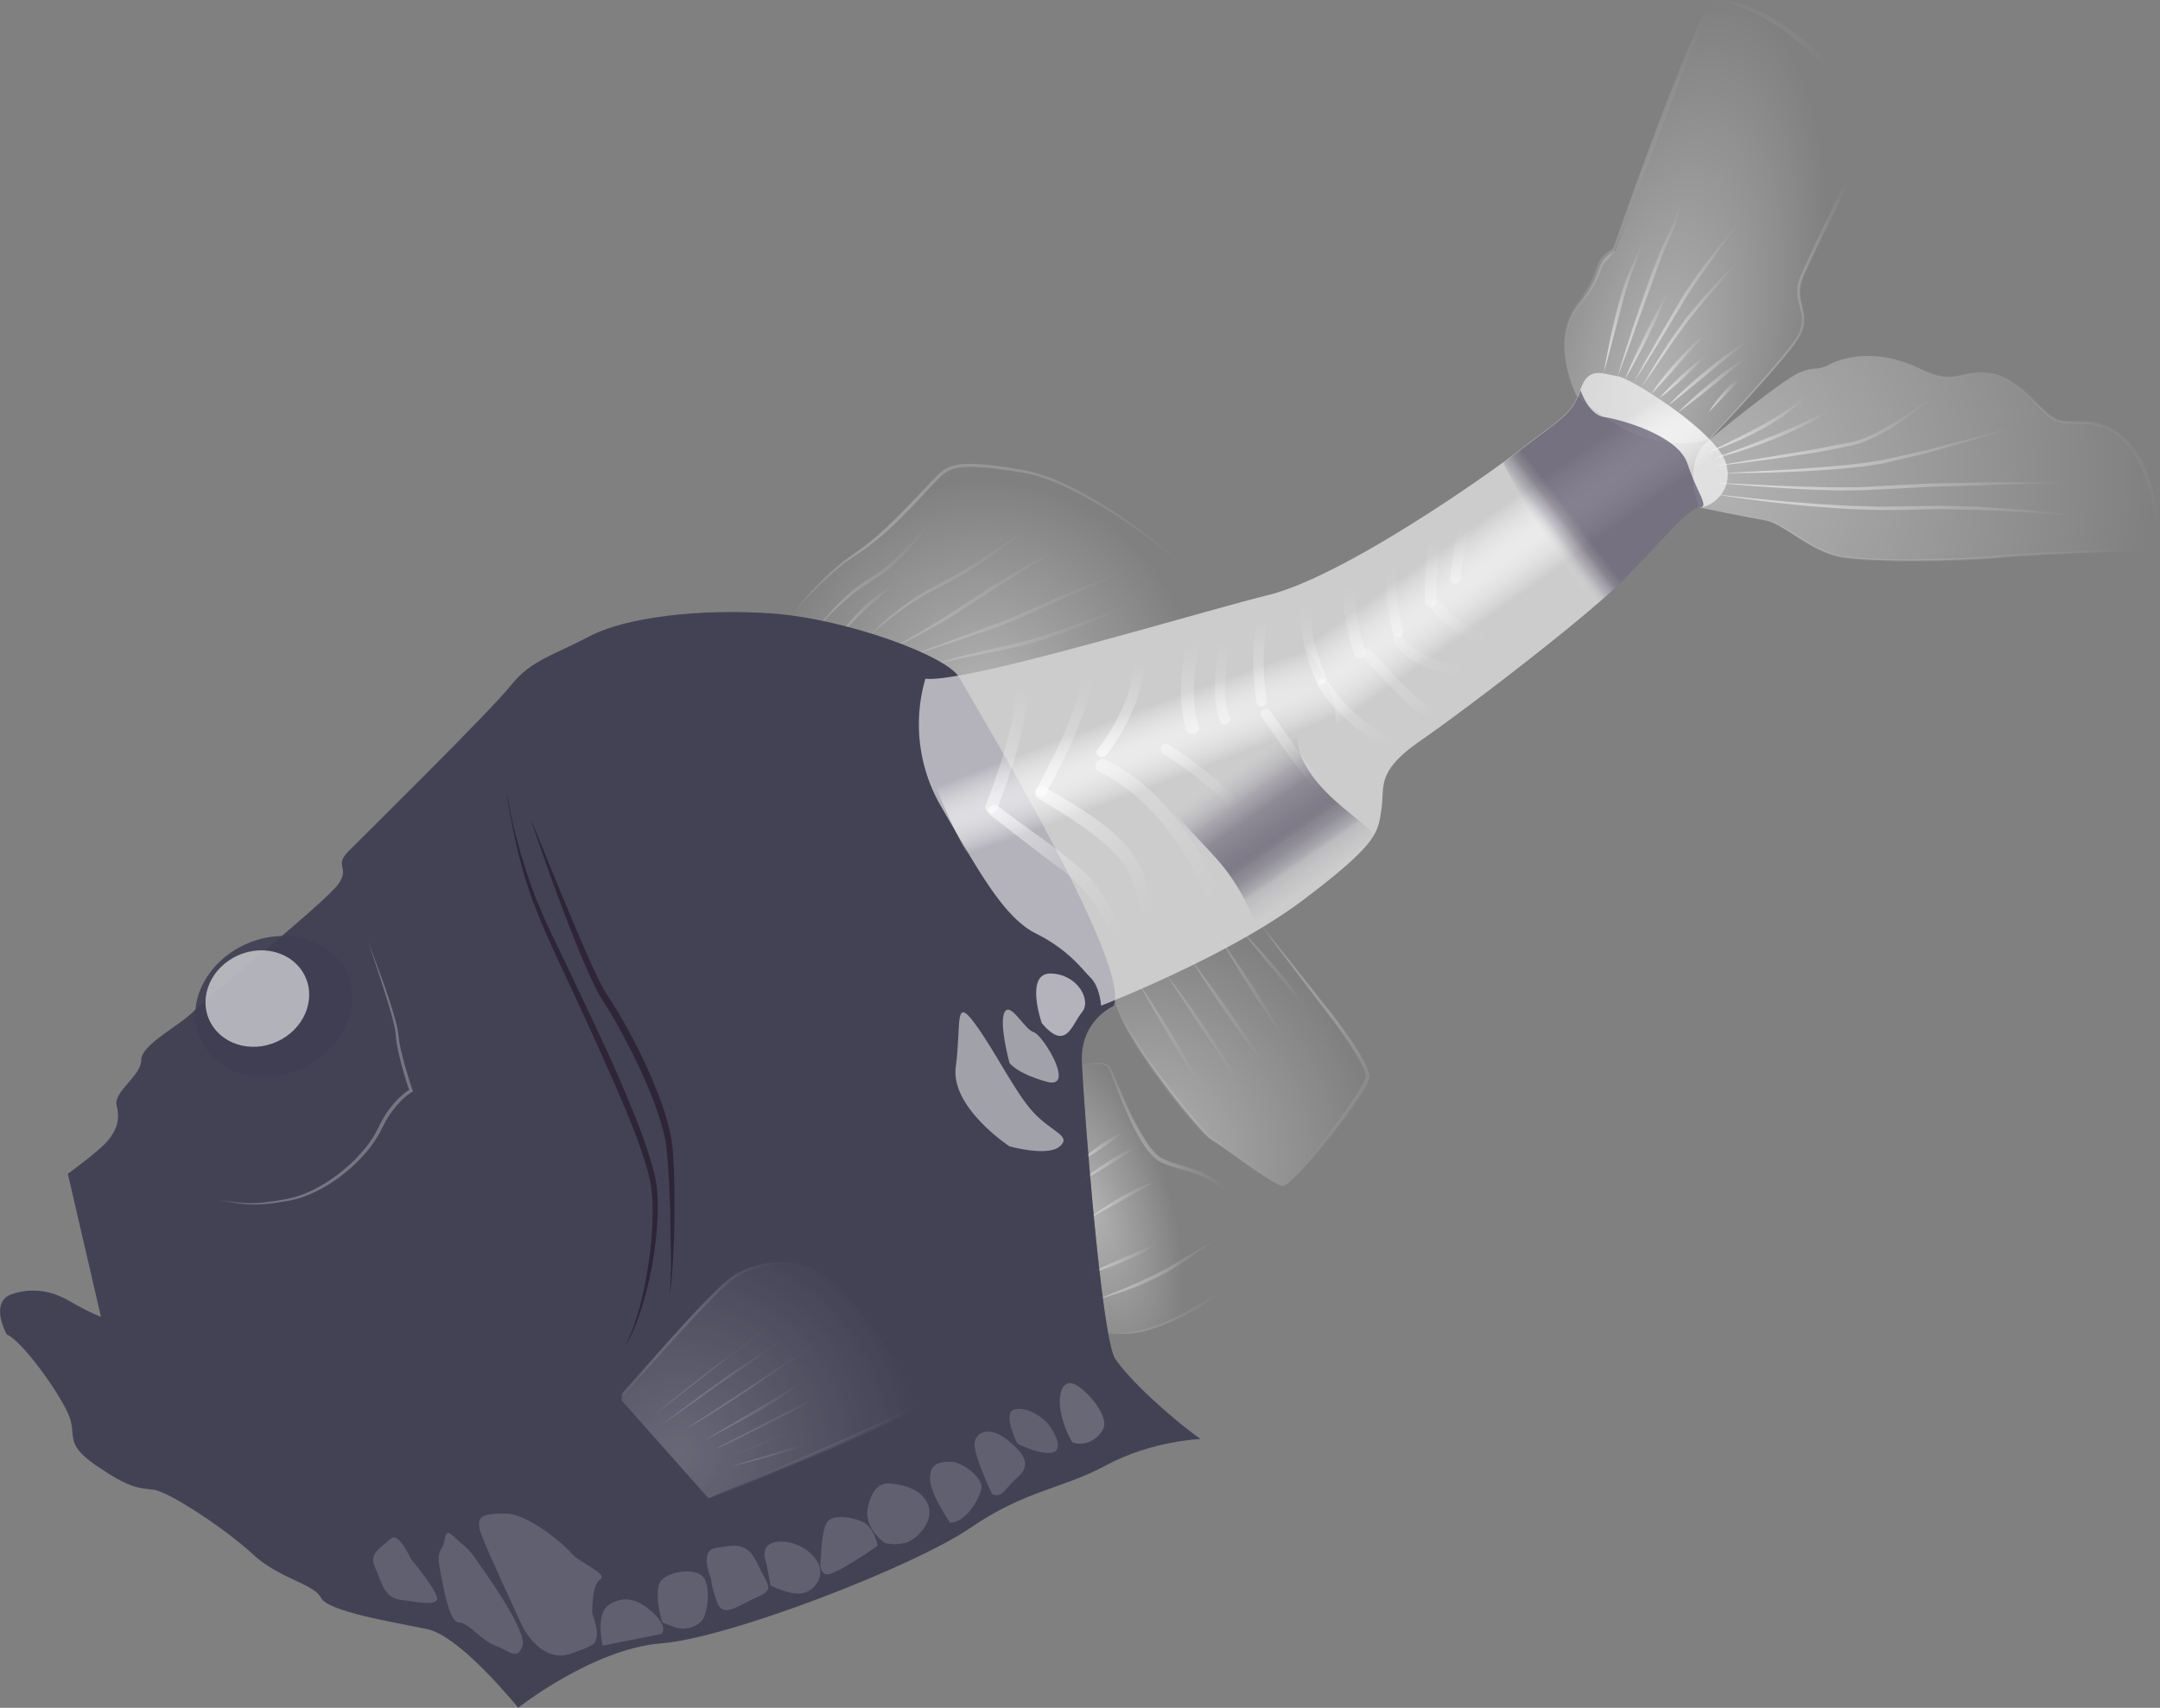 <svg xmlns="http://www.w3.org/2000/svg" xmlns:xlink="http://www.w3.org/1999/xlink" viewBox="0 0 704.46 557.04"><rect x="0" y="0" width="704.46" height="557.04" fill="#808080" stroke="none"/><defs><style>.cls-1{fill:url(#radial-gradient);}.cls-2{fill:url(#radial-gradient-2);}.cls-3{fill:url(#radial-gradient-3);}.cls-4{fill:url(#radial-gradient-4);}.cls-5{fill:url(#radial-gradient-5);}.cls-6{fill:url(#radial-gradient-6);}.cls-7{fill:url(#radial-gradient-7);}.cls-8{fill:url(#radial-gradient-8);}.cls-9{fill:url(#radial-gradient-9);}.cls-10{fill:url(#radial-gradient-10);}.cls-11{fill:url(#radial-gradient-11);}.cls-12{fill:url(#radial-gradient-12);}.cls-13{fill:url(#radial-gradient-13);}.cls-14{fill:url(#radial-gradient-14);}.cls-15{fill:url(#radial-gradient-15);}.cls-16{fill:url(#radial-gradient-16);}.cls-17{fill:url(#radial-gradient-17);}.cls-18{fill:url(#radial-gradient-18);}.cls-19{fill:url(#radial-gradient-19);}.cls-20{fill:url(#radial-gradient-20);}.cls-21{fill:url(#radial-gradient-21);}.cls-22{fill:url(#radial-gradient-22);}.cls-23{fill:url(#radial-gradient-23);}.cls-24{fill:url(#radial-gradient-24);}.cls-25{fill:url(#radial-gradient-25);}.cls-26{fill:url(#radial-gradient-26);}.cls-27{fill:url(#radial-gradient-27);}.cls-28{fill:url(#radial-gradient-28);}.cls-29{fill:url(#radial-gradient-29);}.cls-30{fill:url(#radial-gradient-30);}.cls-31{fill:url(#radial-gradient-31);}.cls-32{fill:url(#radial-gradient-32);}.cls-33{fill:url(#radial-gradient-33);}.cls-34{fill:url(#radial-gradient-34);}.cls-35{fill:url(#radial-gradient-35);}.cls-36{fill:url(#radial-gradient-36);}.cls-37{fill:url(#radial-gradient-37);}.cls-38{fill:url(#radial-gradient-38);}.cls-39{fill:url(#radial-gradient-39);}.cls-40{fill:url(#radial-gradient-40);}.cls-41{fill:url(#radial-gradient-41);}.cls-42{fill:url(#radial-gradient-42);}.cls-43{fill:url(#radial-gradient-43);}.cls-44{fill:#3c3b50;}.cls-44,.cls-84{opacity:0.9;}.cls-45,.cls-61,.cls-62,.cls-63{fill:#fff;}.cls-45{opacity:0.6;}.cls-46{fill:url(#radial-gradient-44);}.cls-47{fill:url(#radial-gradient-45);}.cls-48,.cls-49,.cls-63{opacity:0.5;}.cls-48{fill:url(#linear-gradient);}.cls-49{fill:url(#linear-gradient-2);}.cls-50{fill:#c4c3c5;opacity:0.4;}.cls-51{fill:url(#radial-gradient-46);}.cls-52{fill:url(#radial-gradient-47);}.cls-53{fill:url(#radial-gradient-48);}.cls-54{fill:url(#radial-gradient-50);}.cls-55{fill:url(#radial-gradient-52);}.cls-56{fill:url(#radial-gradient-54);}.cls-57{fill:url(#radial-gradient-56);}.cls-58{fill:url(#radial-gradient-58);}.cls-59{fill:url(#radial-gradient-60);}.cls-60{fill:#26192a;opacity:0.7;}.cls-61{opacity:0.16;}.cls-62{opacity:0.2;}.cls-64{fill:url(#linear-gradient-3);}.cls-65{fill:url(#linear-gradient-4);}.cls-66{fill:url(#linear-gradient-5);}.cls-67{fill:url(#linear-gradient-6);}.cls-68{fill:url(#linear-gradient-7);}.cls-69{fill:url(#linear-gradient-8);}.cls-70{fill:url(#linear-gradient-9);}.cls-71{fill:url(#linear-gradient-10);}.cls-72{fill:url(#linear-gradient-11);}.cls-73{fill:url(#linear-gradient-12);}.cls-74{fill:url(#linear-gradient-13);}.cls-75{fill:url(#linear-gradient-14);}.cls-76{fill:url(#linear-gradient-15);}.cls-77{fill:url(#linear-gradient-16);}.cls-78{fill:url(#linear-gradient-17);}.cls-79{fill:url(#linear-gradient-18);}.cls-80{fill:url(#linear-gradient-19);}.cls-81{fill:url(#linear-gradient-20);}.cls-82{fill:url(#linear-gradient-21);}.cls-83{fill:url(#linear-gradient-22);}.cls-84{fill:#3f3f53;}</style><radialGradient id="radial-gradient" cx="538.28" cy="124.89" r="128.62" gradientTransform="translate(372.38 639.49) rotate(-77.53) scale(1 0.41)" gradientUnits="userSpaceOnUse"><stop offset="0" stop-color="#fff" stop-opacity="0.4"/><stop offset="0.99" stop-color="#fff" stop-opacity="0"/></radialGradient><radialGradient id="radial-gradient-2" cx="556.62" cy="94.8" r="102.47" gradientTransform="matrix(0.18, -0.98, 0.43, 0.08, 414.99, 634.73)" gradientUnits="userSpaceOnUse"><stop offset="0" stop-color="#fff" stop-opacity="0.6"/><stop offset="0.99" stop-color="#fff" stop-opacity="0"/></radialGradient><radialGradient id="radial-gradient-3" cx="518.06" cy="106.8" fx="503.459" r="14.6" gradientTransform="matrix(1, 0, 0, 1, 0, 0)" xlink:href="#radial-gradient-2"/><radialGradient id="radial-gradient-4" cx="523.61" cy="117.71" r="41.82" gradientTransform="matrix(1, 0, 0, 1, 0, 0)" xlink:href="#radial-gradient-2"/><radialGradient id="radial-gradient-5" cx="527.62" cy="122.27" r="61.25" gradientTransform="matrix(1, 0, 0, 1, 0, 0)" xlink:href="#radial-gradient-2"/><radialGradient id="radial-gradient-6" cx="530.81" cy="123.12" r="31.85" gradientTransform="matrix(1, 0, 0, 1, 0, 0)" xlink:href="#radial-gradient-2"/><radialGradient id="radial-gradient-7" cx="532.86" cy="124.47" r="63.09" gradientTransform="matrix(1, 0, 0, 1, 0, 0)" xlink:href="#radial-gradient-2"/><radialGradient id="radial-gradient-8" cx="536.28" cy="125.22" r="50.78" gradientTransform="matrix(1, 0, 0, 1, 0, 0)" xlink:href="#radial-gradient-2"/><radialGradient id="radial-gradient-9" cx="539.61" cy="127.93" r="25.54" gradientTransform="matrix(1, 0, 0, 1, 0, 0)" xlink:href="#radial-gradient-2"/><radialGradient id="radial-gradient-10" cx="542.73" cy="129.2" r="19.54" gradientTransform="matrix(1, 0, 0, 1, 0, 0)" xlink:href="#radial-gradient-2"/><radialGradient id="radial-gradient-11" cx="544.65" cy="131.65" r="32.14" gradientTransform="matrix(1, 0, 0, 1, 0, 0)" xlink:href="#radial-gradient-2"/><radialGradient id="radial-gradient-12" cx="548.25" cy="133.96" r="27.24" gradientTransform="matrix(1, 0, 0, 1, 0, 0)" xlink:href="#radial-gradient-2"/><radialGradient id="radial-gradient-13" cx="557" cy="433.06" r="24.7" gradientTransform="translate(0 -57.13) scale(1 0.44)" xlink:href="#radial-gradient-2"/><radialGradient id="radial-gradient-14" cx="558.33" cy="147.12" r="37.04" gradientTransform="matrix(1, 0, 0, 1, 0, 0)" xlink:href="#radial-gradient-2"/><radialGradient id="radial-gradient-15" cx="562.25" cy="149.94" r="38.6" gradientTransform="matrix(1, 0, 0, 1, 0, 0)" xlink:href="#radial-gradient-2"/><radialGradient id="radial-gradient-16" cx="561.15" cy="161.55" r="116.86" gradientTransform="matrix(1, 0, 0, 1, 0, 0)" xlink:href="#radial-gradient-2"/><radialGradient id="radial-gradient-17" cx="561.09" cy="152.08" r="73.78" gradientTransform="matrix(1, 0, 0, 1, 0, 0)" xlink:href="#radial-gradient-2"/><radialGradient id="radial-gradient-18" cx="561.91" cy="154.65" r="97.81" gradientTransform="matrix(1, 0, 0, 1, 0, 0)" xlink:href="#radial-gradient-2"/><radialGradient id="radial-gradient-19" cx="561.23" cy="156.75" r="115.54" gradientTransform="matrix(1, 0, 0, 1, 0, 0)" xlink:href="#radial-gradient-2"/><radialGradient id="radial-gradient-20" cx="558.33" cy="155.86" r="145.91" gradientTransform="matrix(1, 0, 0, 1, 0, 0)" xlink:href="#radial-gradient"/><radialGradient id="radial-gradient-21" cx="613" cy="157.81" r="97.92" gradientTransform="matrix(1, 0.02, -0.01, 0.4, 1.67, 80.44)" xlink:href="#radial-gradient"/><radialGradient id="radial-gradient-22" cx="269.74" cy="201.96" r="47.11" gradientUnits="userSpaceOnUse"><stop offset="0" stop-color="#fff" stop-opacity="0.2"/><stop offset="0.99" stop-color="#fff" stop-opacity="0"/></radialGradient><radialGradient id="radial-gradient-23" cx="275.92" cy="204.31" r="22.06" gradientUnits="userSpaceOnUse"><stop offset="0" stop-color="#fff" stop-opacity="0.2"/><stop offset="1" stop-color="#fff" stop-opacity="0"/></radialGradient><radialGradient id="radial-gradient-24" cx="284.54" cy="206.94" r="63.55" xlink:href="#radial-gradient-22"/><radialGradient id="radial-gradient-25" cx="295.07" cy="209.22" r="62.03" xlink:href="#radial-gradient-22"/><radialGradient id="radial-gradient-26" cx="299.34" cy="211.71" r="73.02" xlink:href="#radial-gradient-22"/><radialGradient id="radial-gradient-27" cx="309.31" cy="214.35" r="62.42" xlink:href="#radial-gradient-22"/><radialGradient id="radial-gradient-28" cx="320.6" cy="227.06" r="71.18" gradientTransform="matrix(1, 0, 0, 1, 0, 0)" xlink:href="#radial-gradient"/><radialGradient id="radial-gradient-29" cx="312.8" cy="192.18" r="73.76" gradientTransform="matrix(1, 0, 0, 1, 0, 0)" xlink:href="#radial-gradient"/><radialGradient id="radial-gradient-30" cx="404.88" cy="303.29" r="32.84" xlink:href="#radial-gradient-22"/><radialGradient id="radial-gradient-31" cx="398.58" cy="306.85" r="38.18" xlink:href="#radial-gradient-22"/><radialGradient id="radial-gradient-32" cx="390.85" cy="313.11" r="42.61" xlink:href="#radial-gradient-22"/><radialGradient id="radial-gradient-33" cx="381.12" cy="317.31" r="42.73" xlink:href="#radial-gradient-22"/><radialGradient id="radial-gradient-34" cx="374.39" cy="322.79" r="37.35" xlink:href="#radial-gradient-22"/><radialGradient id="radial-gradient-35" cx="369.43" cy="377.18" r="79.81" gradientTransform="matrix(1, 0, 0, 1, 0, 0)" xlink:href="#radial-gradient"/><radialGradient id="radial-gradient-36" cx="407.95" cy="333.31" r="55.57" gradientTransform="matrix(1, 0, 0, 1, 0, 0)" xlink:href="#radial-gradient"/><radialGradient id="radial-gradient-37" cx="355.73" cy="395.41" r="27.09" gradientTransform="translate(-241.49 -331.95) rotate(-17.18) scale(1 2.2)" xlink:href="#radial-gradient"/><radialGradient id="radial-gradient-38" cx="366.34" cy="393.66" r="34.36" gradientTransform="translate(-52.36 -261.02) rotate(-4.47) scale(1 1.74)" xlink:href="#radial-gradient"/><radialGradient id="radial-gradient-39" cx="354.28" cy="378.29" r="15.48" gradientTransform="matrix(1, 0, 0, 1, 0, 0)" xlink:href="#radial-gradient"/><radialGradient id="radial-gradient-40" cx="353.42" cy="385.12" r="20.61" gradientTransform="matrix(1, 0, 0, 1, 0, 0)" xlink:href="#radial-gradient"/><radialGradient id="radial-gradient-41" cx="354.56" cy="397.64" r="27.12" gradientTransform="matrix(1, 0, 0, 1, 0, 0)" xlink:href="#radial-gradient"/><radialGradient id="radial-gradient-42" cx="356.84" cy="425.25" r="46.21" gradientTransform="matrix(1, 0, 0, 1, 0, 0)" xlink:href="#radial-gradient"/><radialGradient id="radial-gradient-43" cx="355.13" cy="415.01" r="24.48" gradientTransform="matrix(1, 0, 0, 1, 0, 0)" xlink:href="#radial-gradient"/><radialGradient id="radial-gradient-44" cx="362.16" cy="247.61" r="341.06" gradientTransform="translate(17.8 360.64) rotate(-20.41) scale(1 0.06)" gradientUnits="userSpaceOnUse"><stop offset="0" stop-color="#fff" stop-opacity="0.6"/><stop offset="0.09" stop-color="#fff" stop-opacity="0.58"/><stop offset="0.19" stop-color="#fff" stop-opacity="0.53"/><stop offset="0.3" stop-color="#fff" stop-opacity="0.44"/><stop offset="0.41" stop-color="#fff" stop-opacity="0.32"/><stop offset="0.52" stop-color="#fff" stop-opacity="0.17"/><stop offset="0.62" stop-color="#fff" stop-opacity="0"/></radialGradient><radialGradient id="radial-gradient-45" cx="478.96" cy="188.45" r="734.95" gradientTransform="translate(85.42 461.49) rotate(-35.33) scale(1 0.03)" xlink:href="#radial-gradient-44"/><linearGradient id="linear-gradient" x1="502.29" y1="174.31" x2="541.9" y2="144.12" gradientUnits="userSpaceOnUse"><stop offset="0" stop-color="#fff" stop-opacity="0"/><stop offset="0.02" stop-color="#e0dfe3" stop-opacity="0.14"/><stop offset="0.1" stop-color="#767182" stop-opacity="0.61"/><stop offset="0.18" stop-color="#352e47" stop-opacity="0.9"/><stop offset="0.24" stop-color="#1f1733"/><stop offset="1" stop-color="#1e1633"/></linearGradient><linearGradient id="linear-gradient-2" x1="429.46" y1="288.99" x2="402.06" y2="249.11" gradientUnits="userSpaceOnUse"><stop offset="0" stop-color="#fff" stop-opacity="0"/><stop offset="0.06" stop-color="#8f8b99" stop-opacity="0.1"/><stop offset="0.19" stop-color="#1f1733" stop-opacity="0.2"/><stop offset="0.22" stop-color="#1f1733" stop-opacity="0.37"/><stop offset="0.31" stop-color="#1e1633" stop-opacity="0.68"/><stop offset="0.37" stop-color="#1e1633" stop-opacity="0.79"/><stop offset="0.39" stop-color="#1e1633" stop-opacity="0.86"/><stop offset="0.43" stop-color="#1e1633" stop-opacity="0.9"/><stop offset="0.5" stop-color="#211936" stop-opacity="0.86"/><stop offset="0.63" stop-color="#261d3a" stop-opacity="0.75"/><stop offset="0.76" stop-color="#332a44" stop-opacity="0.44"/><stop offset="0.77" stop-color="#352c46" stop-opacity="0.4"/><stop offset="0.88" stop-color="#868190" stop-opacity="0.24"/><stop offset="1" stop-color="#fff" stop-opacity="0"/></linearGradient><radialGradient id="radial-gradient-46" cx="221.09" cy="474.17" r="80.93" xlink:href="#radial-gradient-22"/><radialGradient id="radial-gradient-47" cx="243.63" cy="452.43" r="43.44" gradientTransform="translate(-427.68 248.04) rotate(-52.75) scale(1 1.45)" xlink:href="#radial-gradient-22"/><radialGradient id="radial-gradient-48" cx="213.39" cy="461.69" r="51.12" xlink:href="#radial-gradient-22"/><radialGradient id="radial-gradient-50" cx="215.95" cy="464.53" r="56.38" xlink:href="#radial-gradient-22"/><radialGradient id="radial-gradient-52" cx="223.63" cy="466.24" r="56.28" xlink:href="#radial-gradient-22"/><radialGradient id="radial-gradient-54" cx="230.46" cy="469.37" r="38.38" xlink:href="#radial-gradient-22"/><radialGradient id="radial-gradient-56" cx="233.59" cy="473.36" r="38.33" xlink:href="#radial-gradient-22"/><radialGradient id="radial-gradient-58" cx="239.28" cy="474.21" r="21.83" xlink:href="#radial-gradient-22"/><radialGradient id="radial-gradient-60" cx="239.28" cy="477.91" r="25.14" xlink:href="#radial-gradient-22"/><linearGradient id="linear-gradient-3" x1="314.54" y1="263.43" x2="342.61" y2="226.59" gradientUnits="userSpaceOnUse"><stop offset="0" stop-color="#fff" stop-opacity="0.6"/><stop offset="0.25" stop-color="#fff" stop-opacity="0.39"/><stop offset="0.48" stop-color="#fff" stop-opacity="0.22"/><stop offset="0.7" stop-color="#fff" stop-opacity="0.1"/><stop offset="0.88" stop-color="#fff" stop-opacity="0.03"/><stop offset="1" stop-color="#fff" stop-opacity="0"/></linearGradient><linearGradient id="linear-gradient-4" x1="340.22" y1="258.89" x2="355.4" y2="220.18" xlink:href="#linear-gradient-3"/><linearGradient id="linear-gradient-5" x1="466.13" y1="198.51" x2="468.04" y2="175.65" gradientUnits="userSpaceOnUse"><stop offset="0" stop-color="#fff" stop-opacity="0.3"/><stop offset="1" stop-color="#fff" stop-opacity="0"/></linearGradient><linearGradient id="linear-gradient-6" x1="474.25" y1="189.1" x2="477.95" y2="170.88" gradientUnits="userSpaceOnUse"><stop offset="0" stop-color="#fff" stop-opacity="0.3"/><stop offset="0.39" stop-color="#fff" stop-opacity="0.16"/><stop offset="0.78" stop-color="#fff" stop-opacity="0.04"/><stop offset="1" stop-color="#fff" stop-opacity="0"/></linearGradient><linearGradient id="linear-gradient-7" x1="322.28" y1="266.66" x2="366.23" y2="305.91" xlink:href="#linear-gradient-3"/><linearGradient id="linear-gradient-8" x1="336.63" y1="259.92" x2="375.67" y2="298.49" xlink:href="#linear-gradient-3"/><linearGradient id="linear-gradient-9" x1="355.87" y1="250.03" x2="400.28" y2="290" gradientUnits="userSpaceOnUse"><stop offset="0" stop-color="#fff" stop-opacity="0.4"/><stop offset="0.01" stop-color="#fff" stop-opacity="0.39"/><stop offset="0.32" stop-color="#fff" stop-opacity="0.22"/><stop offset="0.6" stop-color="#fff" stop-opacity="0.1"/><stop offset="0.84" stop-color="#fff" stop-opacity="0.03"/><stop offset="1" stop-color="#fff" stop-opacity="0"/></linearGradient><linearGradient id="linear-gradient-10" x1="432.52" y1="233.05" x2="426.54" y2="209.99" gradientTransform="matrix(1.05, 0.1, -0.1, 1.03, -1.39, -61.32)" xlink:href="#linear-gradient-9"/><linearGradient id="linear-gradient-11" x1="429.46" y1="223" x2="454.22" y2="243.78" xlink:href="#linear-gradient-9"/><linearGradient id="linear-gradient-12" x1="411.16" y1="230.86" x2="410.88" y2="202.11" gradientUnits="userSpaceOnUse"><stop offset="0" stop-color="#fff" stop-opacity="0.4"/><stop offset="1" stop-color="#fff" stop-opacity="0"/></linearGradient><linearGradient id="linear-gradient-13" x1="396.83" y1="245.48" x2="393.99" y2="216.74" gradientTransform="matrix(1, 0.08, -0.08, 1, 22.76, -39.77)" xlink:href="#linear-gradient-9"/><linearGradient id="linear-gradient-14" x1="387.85" y1="239.41" x2="388.8" y2="208.02" gradientUnits="userSpaceOnUse"><stop offset="0" stop-color="#fff" stop-opacity="0.4"/><stop offset="0.11" stop-color="#fff" stop-opacity="0.35"/><stop offset="0.51" stop-color="#fff" stop-opacity="0.16"/><stop offset="0.82" stop-color="#fff" stop-opacity="0.04"/><stop offset="1" stop-color="#fff" stop-opacity="0"/></linearGradient><linearGradient id="linear-gradient-15" x1="444.76" y1="212.28" x2="466.7" y2="233.93" gradientUnits="userSpaceOnUse"><stop offset="0" stop-color="#fff" stop-opacity="0.2"/><stop offset="0.27" stop-color="#fff" stop-opacity="0.18"/><stop offset="0.57" stop-color="#fff" stop-opacity="0.13"/><stop offset="0.89" stop-color="#fff" stop-opacity="0.04"/><stop offset="1" stop-color="#fff" stop-opacity="0"/></linearGradient><linearGradient id="linear-gradient-16" x1="359.37" y1="246.45" x2="373.61" y2="215.42" gradientUnits="userSpaceOnUse"><stop offset="0" stop-color="#fff" stop-opacity="0.6"/><stop offset="0.35" stop-color="#fff" stop-opacity="0.35"/><stop offset="0.65" stop-color="#fff" stop-opacity="0.16"/><stop offset="0.87" stop-color="#fff" stop-opacity="0.04"/><stop offset="1" stop-color="#fff" stop-opacity="0"/></linearGradient><linearGradient id="linear-gradient-17" x1="379.66" y1="242.94" x2="403.57" y2="263.43" xlink:href="#linear-gradient-14"/><linearGradient id="linear-gradient-18" x1="412.4" y1="232.52" x2="430.9" y2="257.28" xlink:href="#linear-gradient-14"/><linearGradient id="linear-gradient-19" x1="443.23" y1="214.57" x2="439.39" y2="190.89" xlink:href="#linear-gradient-6"/><linearGradient id="linear-gradient-20" x1="456.21" y1="206.41" x2="453.08" y2="184.78" xlink:href="#linear-gradient-6"/><linearGradient id="linear-gradient-21" x1="454.04" y1="208.61" x2="477.09" y2="220.56" gradientUnits="userSpaceOnUse"><stop offset="0" stop-color="#fff" stop-opacity="0.2"/><stop offset="0.17" stop-color="#fff" stop-opacity="0.16"/><stop offset="0.7" stop-color="#fff" stop-opacity="0.04"/><stop offset="1" stop-color="#fff" stop-opacity="0"/></linearGradient><linearGradient id="linear-gradient-22" x1="466.25" y1="196.9" x2="484.87" y2="209.82" xlink:href="#linear-gradient-21"/></defs><title>lighthouse</title><g id="圖層_2" data-name="圖層 2"><g id="lighthouse"><path class="cls-1" d="M587.58,90.44c3.41-8.35,20.49-42.13,20.49-42.13-3-33-44.78-52-49.71-46.3s-31.5,79.7-31.5,79.7c-8,4.55-2.66,6.07-12.33,17.83s-.09,30,0,30.1c.17-.37,5,4.83,15.49,10.42,9.73,5.16,20.41,5.4,27.51,3.16,9.16-9.81,24.83-26.85,28.53-32.67C591.38,102.2,584.16,98.79,587.58,90.44Z"/><path class="cls-2" d="M557.44,143.14c6.27-6.8,12.51-13.64,18.57-20.62,1.53-1.74,3-3.52,4.49-5.29.75-.87,1.45-1.8,2.17-2.69s1.44-1.81,2.08-2.75l1-1.41.84-1.49c.21-.52.45-1,.62-1.55a9,9,0,0,0,.37-1.62c.38-2.22-.28-4.43-.83-6.69a13.76,13.76,0,0,1-.16-7.07c.16-.58.37-1.12.57-1.72l.71-1.58,1.43-3.16c1-2.1,1.89-4.22,2.89-6.31l3-6.26c4-8.36,8.13-16.64,12.25-24.93l-.07.38a43.89,43.89,0,0,0-6.29-18.47A60.85,60.85,0,0,0,588.2,15.08c-5-4.23-9.51-7.83-15.53-10.43-3-1.26-7.29-3.49-10.4-3.74a7.28,7.28,0,0,0-2.17.14,16.18,16.18,0,0,0-1.92,1.47.86.86,0,0,0-.21.22l-.37.51a44.47,44.47,0,0,0-2.18,4.26c-2.73,6-5.16,12.24-7.61,18.42l-7.17,18.66-7.06,18.7-7,18.73-.12.32-.29.17c-.93.55-.73,1.11-1.51,1.78a6.61,6.61,0,0,0-1.86,2.32c-.45.91-.8,2-1.23,3a33.1,33.1,0,0,1-1.46,3.14l-.87,1.49-.94,1.43c-.66.93-1.32,1.87-2,2.75l-1.07,1.32c-.29.36-.64.88-1,1.32a9.82,9.82,0,0,0-.93,1.38l-.72,1.41a7.86,7.86,0,0,0-.61,1.5c-.17.52-.37,1-.51,1.55a23.77,23.77,0,0,0-.58,3.23c-.05.55-.13,1.09-.16,1.64v1.65a15.26,15.26,0,0,0,.06,1.66c.05.55.07,1.11.14,1.66.16,1.1.3,2.2.55,3.29s.51,2.16.8,3.24.67,2.13,1.06,3.18.81,2.09,1.3,3.09l-.2.1c-.54-1-1-2-1.44-3.06s-.83-2.09-1.19-3.16-.69-2.15-.94-3.25-.49-2.21-.7-3.33c-.09-.55-.14-1.12-.2-1.69a13.6,13.6,0,0,1-.14-1.7l-.06-1.71c0-.57.07-1.14.1-1.71a24.47,24.47,0,0,1,.51-3.4c.13-.56.33-1.11.5-1.66a9.71,9.71,0,0,1,.61-1.63l.77-1.6a13,13,0,0,1,.91-1.44c.34-.47.59-.89,1-1.42l1-1.32c.68-.87,1.29-1.8,1.9-2.71l.87-1.4.79-1.44a28.58,28.58,0,0,0,1.3-3c.39-1,.69-2.1,1.21-3.21a8.39,8.39,0,0,1,2.27-2.93,19.88,19.88,0,0,1,2.9-2l-.42.49,6.71-18.85c2.24-6.28,4.57-12.53,6.91-18.78s4.73-12.47,7.2-18.67,5-12.39,7.83-18.48A43,43,0,0,1,557.08,2l.37-.51a2.71,2.71,0,0,1,.66-.65,4.11,4.11,0,0,1,1.5-.66,9,9,0,0,1,2.8-.16A32.62,32.62,0,0,1,572.3,2.9a70.09,70.09,0,0,1,17,10.87,62.11,62.11,0,0,1,13.1,15.34,45.25,45.25,0,0,1,6.34,19.14l0,.2-.09.18c-4.18,8.24-8.38,16.5-12.45,24.79l-3.07,6.21c-1,2.07-2,4.19-3,6.28l-1.46,3.14L588,90.63c-.17.5-.38,1-.54,1.57a13,13,0,0,0,.1,6.64c.51,2.21,1.2,4.59.77,7a11.44,11.44,0,0,1-.42,1.75c-.2.57-.46,1.12-.7,1.67l-.88,1.52-1,1.42c-.67,1-1.4,1.86-2.14,2.76s-1.44,1.81-2.21,2.68c-1.51,1.75-3,3.52-4.56,5.24-6.14,6.92-12.45,13.7-18.8,20.43Z"/><path class="cls-3" d="M517.37,123.55s0-.51,0-1.4,0-2.17,0-3.7.09-3.31.21-5.22.3-3.93.5-6,.49-4,.81-5.94.7-3.64,1.08-5.13a18.2,18.2,0,0,1,.58-2c.2-.59.35-1.11.53-1.52l.58-1.28-.36,1.35c-.14.42-.21,1-.35,1.56s-.22,1.29-.36,2c-.27,1.49-.47,3.25-.71,5.14-.13.94-.2,1.92-.34,2.9l-.33,3c-.44,4-.87,8.08-1.2,11.1-.16,1.52-.34,2.78-.44,3.67S517.37,123.55,517.37,123.55Z"/><path class="cls-4" d="M523.06,121.66s.43-2.83,1.26-7c.43-2.1.9-4.55,1.5-7.17s1.27-5.39,2-8.16L529,95.19c.38-1.36.89-2.68,1.31-4,1-2.49,2.06-4.75,2.91-6.72s1.63-3.58,2.13-4.72l.85-1.78s-.24.67-.64,1.86-1,2.87-1.74,4.88-1.61,4.36-2.57,6.83c-.39,1.27-.82,2.57-1.19,3.92s-.75,2.72-1.12,4.09l-4,15.18c-.53,2.08-1,3.79-1.34,5S523.06,121.66,523.06,121.66Z"/><path class="cls-5" d="M527.62,122.7l.8-2.73c.53-1.73,1.25-4.21,2.21-7.17s2-6.4,3.29-10.07,2.59-7.58,4-11.47c.72-1.94,1.43-3.89,2.2-5.78s1.43-3.77,2.3-5.55c.41-.88.81-1.8,1.21-2.59s.86-1.64,1.2-2.45.65-1.6,1-2.36.54-1.54.8-2.27c.5-1.46.92-2.82,1.29-4s.67-2.26.9-3.13c.46-1.75.73-2.75.73-2.75s-.15,1-.51,2.8c-.18.89-.42,2-.71,3.19s-.63,2.62-1.09,4.1l-.72,2.33c-.3.79-.6,1.61-.91,2.46s-.73,1.65-1.11,2.51l-1.16,2.6c-.81,1.72-1.46,3.63-2.2,5.51s-1.42,3.85-2.12,5.79c-1.46,3.86-2.83,7.76-4.15,11.41s-2.58,7-3.62,10l-2.61,7C528,121.73,527.62,122.7,527.62,122.7Z"/><path class="cls-6" d="M530,123.55s.74-1.88,2-4.65c.63-1.38,1.33-3,2.15-4.71s1.69-3.52,2.56-5.34,1.79-3.61,2.66-5.29c.44-.83.87-1.64,1.27-2.41l1.1-2.18c.67-1.35,1.3-2.45,1.71-3.23l.67-1.22-.47,1.3c-.32.82-.74,2-1.33,3.42s-1.23,3.05-2.05,4.76-1.66,3.54-2.54,5.36-1.8,3.61-2.69,5.28-1.75,3.21-2.47,4.55-1.39,2.4-1.83,3.17S530,123.55,530,123.55Z"/><path class="cls-7" d="M532.83,125a.41.41,0,0,1,.06-.17c.05-.12.13-.28.23-.49.21-.42.52-1,.94-1.82.84-1.55,2-3.77,3.51-6.4s3.2-5.7,5.11-9,3.93-6.73,6-10.21c1.07-1.76,2.24-3.36,3.34-5l1.65-2.43,1.72-2.32c2.27-3,4.42-5.84,6.31-8.19,3.76-4.73,6.38-7.78,6.38-7.78l-1.61,2.25c-1,1.41-2.47,3.49-4.26,5.92-.9,1.21-1.87,2.53-2.85,3.94s-2,2.9-3.15,4.42L554.48,90l-1.62,2.46c-1.06,1.66-2.25,3.33-3.25,5l-6.08,10.13c-1.95,3.24-3.83,6.21-5.41,8.79s-2.93,4.69-3.87,6.18l-1.07,1.74A2.83,2.83,0,0,0,532.83,125Z"/><path class="cls-8" d="M535.35,126.41l1.13-2c.74-1.26,1.78-3.09,3.09-5.24s2.89-4.63,4.6-7.27c.85-1.34,1.8-2.66,2.76-4l2.9-4.1c1.08-1.34,2.16-2.59,3.22-3.86s2.08-2.54,3.16-3.69,2.09-2.29,3.08-3.35,1.91-2.06,2.8-3c1.74-1.81,3.24-3.28,4.28-4.32L568,84l-1.5,1.76c-1,1.1-2.3,2.72-4,4.6s-3.5,4.16-5.58,6.51c-1.06,1.16-2.05,2.46-3.1,3.73s-2.12,2.58-3.14,3.88l-2.94,4c-1,1.33-1.94,2.62-2.8,3.94-1.75,2.61-3.49,5-4.88,7.07s-2.63,3.79-3.45,5Z"/><path class="cls-9" d="M538.57,128.4s.22-.35.63-.94,1-1.45,1.71-2.43,1.6-2.12,2.57-3.31,2-2.44,3.1-3.68,2.21-2.42,3.27-3.52c.52-.57,1.08-1.06,1.58-1.55l1.45-1.36c.44-.43.91-.77,1.29-1.08l1-.81c.57-.45.9-.69.9-.69s-.27.32-.75.85c-.24.27-.53.59-.87,1s-.72.77-1.11,1.24l-5.92,6.72-3.19,3.57-2.83,3.09-2,2.14Z"/><path class="cls-10" d="M541.05,130s.2-.26.57-.68.9-1,1.56-1.73c1.31-1.41,3.12-3.21,5-5s3.82-3.4,5.33-4.59c.75-.6,1.4-1.07,1.85-1.41s.72-.51.72-.51-.2.25-.57.68-.9,1-1.56,1.73c-1.31,1.4-3.13,3.21-5,4.94s-3.83,3.4-5.33,4.59c-.75.6-1.41,1.07-1.85,1.41S541.05,130,541.05,130Z"/><path class="cls-11" d="M544.12,132.13s.36-.39,1-1,1.56-1.61,2.72-2.69,2.48-2.36,4-3.67c.74-.65,1.49-1.34,2.28-2l2.41-2c1.61-1.35,3.29-2.64,4.86-3.84s3.13-2.21,4.41-3.13a18.41,18.41,0,0,1,1.83-1.15l1.45-.84,1.26-.71-1.15.9c-.72.57-1.79,1.32-3,2.32s-2.66,2.13-4.17,3.4-3.16,2.56-4.76,3.93l-4.76,3.92-4.19,3.39c-1.23,1-2.27,1.8-3,2.37Z"/><path class="cls-12" d="M547.32,134.47s.32-.34.89-.91,1.39-1.38,2.41-2.31,2.18-2,3.49-3.17,2.71-2.32,4.13-3.49,2.87-2.31,4.26-3.34,2.72-1.94,3.85-2.73c.57-.39,1.09-.76,1.59-1l1.26-.73c.7-.4,1.11-.61,1.11-.61l-1,.8-1.14.89c-.45.33-.91.77-1.45,1.2L559,125.47l-4.21,3.38L551,131.74c-1.09.84-2,1.51-2.67,2Z"/><path class="cls-13" d="M557.22,134.47s.2-.34.59-.92,1-1.41,1.68-2.37,1.58-2.05,2.55-3.19,2.05-2.33,3.17-3.47,2.29-2.24,3.46-3.2c.56-.49,1.14-.93,1.7-1.34a19.4,19.4,0,0,1,1.62-1.1,10.58,10.58,0,0,1,1.44-.8,9.16,9.16,0,0,1,1.15-.53c.66-.24,1-.36,1-.36s-.34.22-.94.56a8.06,8.06,0,0,0-1,.69c-.39.28-.82.6-1.28,1-.92.73-2,1.64-3,2.66-.55.49-1.09,1-1.65,1.57s-1.11,1.11-1.66,1.67c-1.12,1.11-2.2,2.27-3.24,3.34L560,131.6Z"/><path class="cls-14" d="M557.22,147.46l5.31-2.56c1.59-.75,3.42-1.69,5.39-2.68s4.06-2.06,6.1-3.2q1.56-.83,3.06-1.71c1-.57,2-1.15,2.9-1.73s1.82-1.16,2.67-1.7,1.59-1.13,2.31-1.64,1.31-1,1.88-1.48l.77-.64.6-.59,1.17-1.13s-.37.46-1,1.28l-.54.66-.72.72a19.27,19.27,0,0,1-1.76,1.68c-.69.56-1.4,1.22-2.23,1.81s-1.66,1.29-2.6,1.87-1.88,1.26-2.9,1.84-2,1.19-3.06,1.76-2.09,1.1-3.13,1.63-2.09,1-3.09,1.47c-2,.93-3.93,1.7-5.57,2.36s-3,1.13-4,1.48S557.22,147.46,557.22,147.46Z"/><path class="cls-15" d="M559.15,149.45l6.43-2.4c1-.36,2-.72,3.11-1.16l3.45-1.34c1.21-.44,2.43-1,3.68-1.46l3.79-1.51c1.27-.51,2.51-1.08,3.75-1.61l3.63-1.56c2.3-1.12,4.48-2.11,6.34-3,3.57-2,6-3.28,6-3.28l-1.55,1.08c-1,.66-2.41,1.65-4.16,2.77s-3.92,2.15-6.21,3.34c-1.17.55-2.38,1.11-3.62,1.66s-2.48,1.13-3.76,1.65c-2.57,1-5.11,2.05-7.56,2.85L569,146.67c-1.12.37-2.19.68-3.17,1-2,.61-3.65,1-4.8,1.34S559.15,149.45,559.15,149.45Z"/><path class="cls-16" d="M558.82,161.12l5.32.62,6.1.66c2.36.27,5,.48,7.93.78s6.06.54,9.38.81,6.86.46,10.49.7,7.4.35,11.23.47l2.88.09c1,0,1.92,0,2.88,0l5.82-.09,11.62-.18c3.85.09,7.63.15,11.28.28s7.18.36,10.52.6,6.49.49,9.41.76c5.82.53,10.65,1.11,14,1.51l5.31.7-5.33-.48-6.12-.51-7.94-.58c-2.92-.21-6.07-.36-9.41-.57l-10.5-.45c-3.64-.1-7.4-.13-11.22-.2l-11.61.25-5.85.06c-1,0-1.94,0-2.91,0l-2.89-.11c-3.84-.15-7.61-.24-11.26-.54s-7.17-.5-10.49-.87-6.49-.63-9.39-1-5.56-.65-7.91-1l-6.08-.86Z"/><path class="cls-17" d="M559.27,152l12.5-2.09,6.05-1,6.75-1.16,7.22-1.19c2.45-.43,4.91-1,7.39-1.47l3.71-.71c.61-.12,1.26-.23,1.82-.36l1.8-.54a45.4,45.4,0,0,0,6.58-2.94c2.08-1.11,4-2.27,5.9-3.4s3.56-2.28,5.12-3.35c3.13-2.15,5.7-4,7.47-5.33l2.77-2.11s-.94.86-2.64,2.28-4.15,3.44-7.23,5.68c-1.53,1.13-3.22,2.31-5,3.53s-3.77,2.44-5.88,3.57a46.71,46.71,0,0,1-6.74,3.09l-1.8.55c-.65.17-1.24.26-1.87.4l-3.73.75c-2.5.47-5,1-7.46,1.4l-7.24,1.12c-4.69.75-9.09,1.32-12.86,1.79C564.32,151.52,559.27,152,559.27,152Z"/><path class="cls-18" d="M561.77,154.29l4.34-.21,11.45-.6c4.74-.24,10.26-.62,16.16-1.08,2.95-.22,6-.45,9.09-.82l4.66-.51,4.65-.74c.77-.14,1.57-.21,2.31-.38l2.31-.54,4.58-1,4.51-1,2.21-.51,2.16-.58c5.71-1.56,11.08-2.85,15.65-4.14l15.26-4.16L657,139.29c-2.63.83-6.4,2-10.94,3.42-2.27.71-4.75,1.4-7.36,2.15l-8.24,2.33-2.17.6-2.21.53-4.5,1.07-4.57,1.1-2.3.55c-.8.19-1.57.27-2.36.41l-4.71.71-4.69.48c-3.1.34-6.17.54-9.13.75s-5.82.33-8.54.45-5.29.21-7.66.28-4.55.12-6.48.13l-5,.05Z"/><path class="cls-19" d="M559.27,157.42l5.11.27,13.46.65c2.79.15,5.81.23,9,.35s6.56.13,10,.24c1.74.06,3.51,0,5.3,0s3.6.05,5.42-.09l11.06-.61,11.09-.53,10.76-.22c7-.17,13.5-.19,19.08-.19,11.15,0,18.59.11,18.59.11l-18.59.53-9,.22-10,.32-10.73.29-11.08.6-11.1.53c-1.84.13-3.66,0-5.46.06s-3.58,0-5.32-.05c-3.49-.12-6.87-.2-10.06-.4s-6.21-.33-9-.54c-5.57-.36-10.2-.79-13.45-1.07Z"/><path class="cls-20" d="M557.61,143.3s23.8-19.42,29.21-21.72,5.41-.3,10.25-2.87,16.22-4.84,28.74,1.42,13.1.22,23.06,1.53,16.51,13,21.63,15.27,13.66-1.93,22.2,6.29,10.25,23.59,11.1,27.29S701,179.9,701,179.9s-33.58.29-48.1,1.71-42.41,1.71-52.37,0-19-11.1-24.86-12-21.44-4.08-21.44-4.08S547.85,151.09,557.61,143.3Z"/><path class="cls-21" d="M557.61,143.3c6.16-5.06,12.37-10.05,18.71-14.87,1.59-1.2,3.2-2.4,4.82-3.55a45.78,45.78,0,0,1,5.06-3.24,8.8,8.8,0,0,1,1.38-.61,11.32,11.32,0,0,1,1.42-.49,13.55,13.55,0,0,1,3-.55,10,10,0,0,0,2.84-.6,8.45,8.45,0,0,0,1.35-.58l1.34-.64a28,28,0,0,1,11.76-2.37,36.69,36.69,0,0,1,11.84,2c3.84,1.25,7.24,3.51,11,4.41a13.38,13.38,0,0,0,5.77.22c1.91-.34,3.84-1,5.87-1.21a18.13,18.13,0,0,1,11.73,2.47,48.6,48.6,0,0,1,9.16,7.79,41.71,41.71,0,0,0,4.34,4,8.11,8.11,0,0,0,1.19.78l.31.16.12.07.18.06.7.25a12.22,12.22,0,0,0,2.82.41c1.95.1,3.95,0,6,.15a20.78,20.78,0,0,1,6,1.2,19.32,19.32,0,0,1,5.31,3l1.16,1,.28.25.28.29.51.55a25.11,25.11,0,0,1,2,2.33,39.6,39.6,0,0,1,5.36,10.82,80.47,80.47,0,0,1,2.8,11.69l.28,1.45.07.36c0,.2,0,.26.06.4a3.84,3.84,0,0,1,.08.79,10.31,10.31,0,0,1-.48,3.13,20.55,20.55,0,0,1-2.59,5.12l-.14-.18H701c-6.25,0-12.51.6-18.77.7l-9.37.5c-3.13.11-6.26.25-9.37.48l-9.35.63c-3.14.18-6.24.56-9.38.67l-4.7.25-4.69.15c-3.13.12-6.26.11-9.39.16s-6.27,0-9.4-.09-6.26-.18-9.39-.43c-.78-.05-1.57-.09-2.35-.16l-2.34-.29c-.79-.11-1.55-.16-2.35-.32s-1.53-.31-2.29-.57a38.31,38.31,0,0,1-8.55-4c-2.7-1.6-5.27-3.39-7.95-5a23,23,0,0,0-4.16-2.07,43,43,0,0,0-4.56-1l-9.23-1.75-9.19-1.9,9.22,1.78,9.24,1.63a42,42,0,0,1,4.62.94,23.06,23.06,0,0,1,4.25,2c2.71,1.58,5.31,3.33,8,4.89A39.65,39.65,0,0,0,598,180.7a21.46,21.46,0,0,0,2.27.55c.74.15,1.54.2,2.3.31l2.32.27c.77.07,1.55.1,2.33.16,3.11.23,6.24.3,9.37.38s6.25.06,9.37,0,6.25-.06,9.38-.2l4.68-.16,4.68-.25c3.11-.13,6.24-.5,9.35-.69l9.38-.62c3.13-.25,6.26-.3,9.39-.42l9.38-.33c6.26-.13,12.52-.3,18.78-.37l-.43.24a22.48,22.48,0,0,0,2.43-5.27,9.63,9.63,0,0,0,.42-2.75,3.61,3.61,0,0,0-.06-.7l-.06-.33-.07-.37-.29-1.48a86.62,86.62,0,0,0-2.79-11.54A38.31,38.31,0,0,0,695,146.65a21.65,21.65,0,0,0-1.87-2.25l-.51-.55-.24-.25-.27-.24-1.1-1a18.25,18.25,0,0,0-5-2.9,19.53,19.53,0,0,0-5.69-1.16c-2-.14-3.94-.07-6-.18a13.94,13.94,0,0,1-3.08-.47l-.7-.26-.18-.06a1.11,1.11,0,0,1-.2-.11l-.35-.19a7.75,7.75,0,0,1-1.31-.85,42.23,42.23,0,0,1-4.42-4.11,47.74,47.74,0,0,0-9-7.7,17.29,17.29,0,0,0-11.2-2.4c-1.94.2-3.82.82-5.83,1.17a14.34,14.34,0,0,1-6.08-.25c-4-1-7.35-3.26-11.1-4.49a35.86,35.86,0,0,0-11.61-2,27.39,27.39,0,0,0-11.5,2.25l-1.35.65a9,9,0,0,1-1.4.59,10.32,10.32,0,0,1-3,.6,13.14,13.14,0,0,0-2.88.49,12.2,12.2,0,0,0-1.41.46,9.12,9.12,0,0,0-1.35.57,49.2,49.2,0,0,0-5,3.15c-1.63,1.13-3.25,2.3-4.85,3.48C570.11,133.41,563.83,138.32,557.61,143.3Z"/><path class="cls-22" d="M267.18,204.1s.48-.66,1.37-1.77,2.21-2.67,3.9-4.45c.87-.86,1.78-1.82,2.81-2.79s2.09-2,3.33-2.91a38.75,38.75,0,0,1,3.86-2.77l2.05-1.3a21.94,21.94,0,0,0,2-1.32c.65-.45,1.29-.91,1.91-1.42s1.25-1,1.84-1.53c1.2-1,2.34-2.12,3.41-3.19s2.1-2.11,3.06-3.12,1.85-2,2.67-2.89c1.62-1.81,3-3.33,3.89-4.42l1.45-1.7s-.45.68-1.27,1.84-2,2.81-3.58,4.7c-.78.95-1.62,2-2.54,3s-1.9,2.17-3,3.26-2.2,2.21-3.41,3.28c-.59.55-1.21,1.09-1.85,1.6s-1.29,1-2,1.51-1.39.88-2.08,1.31L283,190.31A37.35,37.35,0,0,0,279.2,193c-.62.43-1.18.92-1.74,1.39l-1.65,1.36c-1.05.9-2,1.81-2.91,2.63l-2.39,2.3-1.79,1.83Z"/><path class="cls-23" d="M274.87,206.09a30.13,30.13,0,0,1,2.06-3c.33-.44.71-.89,1.12-1.36s.82-1,1.29-1.48c1-1,1.94-2.05,3-3l1.64-1.42a19.54,19.54,0,0,1,1.66-1.29l1.59-1.15a12.7,12.7,0,0,1,1.49-.95c.94-.55,1.75-1,2.3-1.28l.88-.46-.76.65c-.5.39-1.19,1-2.05,1.62s-1.77,1.52-2.82,2.35-2.09,1.83-3.17,2.77c-.54.46-1.06.95-1.57,1.45L280.06,201c-1,.95-1.87,1.81-2.64,2.57s-1.42,1.38-1.85,1.84Z"/><path class="cls-24" d="M283.4,207.51s.7-.77,2-2c.66-.63,1.44-1.42,2.39-2.26s2-1.84,3.23-2.79,2.51-2.07,4-3.11l2.23-1.63c.78-.53,1.61-1,2.43-1.56s1.65-1.09,2.54-1.56l2.7-1.45,5.46-2.93c.94-.46,1.83-1,2.71-1.51l2.64-1.57c1.76-1,3.41-2.17,5.05-3.2s3.18-2.12,4.67-3.1,2.87-1.95,4.15-2.85c2.56-1.77,4.69-3.27,6.16-4.33l2.32-1.67s-.78.69-2.19,1.84l-2.55,2.06c-1,.8-2.11,1.69-3.36,2.62s-2.59,2-4.05,3-3,2.19-4.6,3.24S318,185,316.25,186l-2.66,1.62c-.89.56-1.78,1.09-2.71,1.56l-5.5,2.86-2.68,1.4c-.88.46-1.7,1-2.53,1.51l-2.44,1.49L295.47,198c-1.49,1-2.83,2-4.07,2.93s-2.34,1.84-3.34,2.61-1.82,1.52-2.52,2.1C284.17,206.81,283.4,207.51,283.4,207.51Z"/><path class="cls-25" d="M291.94,210.93l2.43-1.4,6.36-3.73,4.21-2.56c1.5-.9,3.08-1.85,4.65-2.91l10-6.55,5.12-3.29,5-3c1.64-1,3.24-1.92,4.75-2.8s3-1.68,4.29-2.44c5.33-3,9-4.87,9-4.87l-2.37,1.5-6.25,3.92c-1.29.81-2.72,1.65-4.19,2.6s-3,1.93-4.65,2.92l-5,3.1-5.07,3.34-10.09,6.45c-1.6,1.06-3.23,1.93-4.76,2.78l-4.31,2.41c-1.33.75-2.6,1.35-3.71,1.92l-2.87,1.45Z"/><path class="cls-26" d="M297.35,213.78l3.1-1.22c2-.75,4.79-1.86,8.2-3.12s7.36-2.77,11.63-4.31c2.14-.77,4.34-1.54,6.56-2.4s4.41-1.83,6.62-2.81l13-5.68c4.16-1.81,8.11-3.37,11.51-4.66,1.69-.65,3.28-1.18,4.68-1.64s2.64-.82,3.69-1l1.38-.32,1-.15.87-.12-.86.18-1,.22-1.35.4c-1,.27-2.22.74-3.61,1.23s-2.91,1.14-4.59,1.84c-3.35,1.37-7.2,3.12-11.35,5l-13,5.81c-2.22,1-4.46,1.89-6.7,2.76s-4.47,1.59-6.6,2.34c-4.29,1.5-8.31,2.81-11.75,4s-6.33,2.06-8.34,2.73Z"/><path class="cls-27" d="M304.75,216.62l2.8-.85,3.22-1c1.23-.4,2.66-.7,4.21-1.08,3.11-.73,6.73-1.63,10.63-2.51l3-.67,3-.73,3.07-.75,3-.93,3-.91c1-.3,2-.67,3-1,2-.69,3.93-1.31,5.8-2l5.4-1.94,4.82-1.8,9.94-3.78L367,198c-1.69.77-4.11,1.88-7.05,3.12s-6.38,2.69-10.12,4.08c-1.86.74-3.82,1.38-5.8,2.09s-4,1.37-6.06,2l-3.07.9-3.08.72-3.05.69-3,.64c-3.89.83-7.55,1.52-10.67,2.15-1.56.34-3,.55-4.26.88l-3.28.76Z"/><path class="cls-28" d="M312.45,220.37c20.21-3.56,60.25-15.12,85.75-22.16-8.73-14.05-44.4-41-64.13-44.4s-23.15-1.89-26.19,0-16.7,19-28.46,26.57-21.24,20.38-21.24,20.38h0C280,203.69,307.13,213.58,312.45,220.37Z"/><path class="cls-29" d="M398.16,198.24a47.92,47.92,0,0,0-3.28-4.34c-1.13-1.42-2.42-2.71-3.66-4s-2.61-2.53-3.91-3.8l-4.06-3.63-4.2-3.47-4.3-3.35-4.4-3.21-4.49-3.08c-1.51-1-3.05-2-4.58-3s-3.11-1.86-4.67-2.79-3.18-1.74-4.77-2.62-3.25-1.59-4.87-2.39-3.35-1.4-5-2.1l-2.57-.85a19.63,19.63,0,0,0-2.59-.75l-2.63-.61c-.88-.16-1.79-.28-2.69-.43-1.79-.26-3.59-.6-5.39-.78s-3.58-.49-5.39-.57l-2.7-.17h-2.69a25.83,25.83,0,0,0-2.65.24,9.43,9.43,0,0,0-1.28.28,5.9,5.9,0,0,0-1.23.4,10.35,10.35,0,0,0-2.26,1.25,20.38,20.38,0,0,0-1.93,1.8c-2.54,2.57-5,5.27-7.51,7.89s-5.08,5.23-7.73,7.73a89.86,89.86,0,0,1-8.43,7l-4.49,3.11-2.24,1.56c-.72.54-1.4,1.13-2.11,1.7L271.36,187l-2,1.85c-1.35,1.2-2.62,2.5-3.89,3.79a98.76,98.76,0,0,0-7.24,7.93l0-.29h0l0,.31h0l-.06.07h0a99.22,99.22,0,0,1,7-8.39c1.24-1.33,2.49-2.64,3.84-3.88l2-1.89,2.09-1.78c.7-.58,1.39-1.2,2.11-1.76l2.2-1.6,4.43-3.18a88.91,88.91,0,0,0,8.19-7.09c2.64-2.49,5.19-5.07,7.7-7.69s5-5.3,7.53-7.91a22.14,22.14,0,0,1,2.08-1.89,10.88,10.88,0,0,1,2.51-1.35,6.71,6.71,0,0,1,1.36-.43,11.35,11.35,0,0,1,1.38-.3,26.23,26.23,0,0,1,2.78-.22l2.77,0,2.74.2c1.83.09,3.63.42,5.44.62s3.6.56,5.4.84c.9.15,1.79.28,2.7.45l2.68.64a21,21,0,0,1,2.63.78l2.6.89c1.69.72,3.39,1.39,5,2.16s3.3,1.56,4.9,2.44,3.21,1.72,4.77,2.67,3.14,1.85,4.67,2.84,3.06,2,4.57,3l4.47,3.13,4.38,3.27,4.27,3.4,4.17,3.52,4,3.68c1.29,1.29,2.62,2.52,3.87,3.85a60,60,0,0,1,6.87,8.47Z"/><path class="cls-30" d="M405.1,303.72s.41.38,1.09,1.07,1.68,1.67,2.8,2.9,2.48,2.63,3.85,4.2,2.84,3.24,4.27,4.95,2.82,3.44,4.08,5.1,2.4,3.25,3.35,4.62c.48.69.93,1.31,1.27,1.9l.88,1.53.74,1.34-.93-1.22-1-1.41c-.4-.54-.92-1.1-1.43-1.76l-1.69-2.08-1.93-2.29-4.18-5c-1.41-1.71-2.82-3.43-4.15-5l-3.57-4.43C406.43,305.5,405.1,303.72,405.1,303.72Z"/><path class="cls-31" d="M398.2,306.56l1,1.38c.62.89,1.56,2.13,2.61,3.67s2.31,3.31,3.61,5.25,2.64,4,4,6.11,2.66,4.2,3.87,6.19,2.3,3.87,3.23,5.49,1.68,3,2.17,4,.75,1.54.75,1.54l-.95-1.43C418,337.8,417,336.55,416,335l-3.54-5.29c-1.28-1.94-2.63-4-4-6.12s-2.66-4.19-3.88-6.18-2.32-3.85-3.29-5.45-1.72-2.95-2.27-3.89Z"/><path class="cls-32" d="M388.15,312.54l1.14,1.46c.71.95,1.75,2.27,2.95,3.9s2.62,3.52,4.08,5.57,3,4.26,4.58,6.46,3.07,4.43,4.48,6.53,2.68,4.09,3.83,5.74,2,3.08,2.69,4.07l1,1.57-1.18-1.43c-.72-.93-1.81-2.22-3-3.83s-2.65-3.5-4.13-5.55-3-4.24-4.6-6.45-3.06-4.43-4.46-6.54-2.67-4.09-3.78-5.77-2-3.14-2.61-4.14Z"/><path class="cls-33" d="M380.18,317.52l1.21,1.54c.75,1,1.86,2.4,3.12,4.13s2.75,3.73,4.28,5.92,3.15,4.53,4.75,6.9,3.13,4.76,4.54,7,2.67,4.43,3.73,6.29c.55.92,1,1.81,1.38,2.58s.7,1.48,1,2a8.52,8.52,0,0,1,.51,1.36l.17.48-.22-.46a12.39,12.39,0,0,0-.66-1.28c-.32-.54-.66-1.21-1.14-1.93l-1.56-2.46c-1.14-1.8-2.55-3.86-4-6.08l-4.65-6.95-4.63-7c-1.45-2.24-2.81-4.33-4-6.12s-2.09-3.31-2.77-4.36S380.18,317.52,380.18,317.52Z"/><path class="cls-34" d="M371.64,321.08l1,1.43c.62.92,1.54,2.21,2.57,3.8s2.27,3.44,3.54,5.45,2.6,4.16,3.9,6.33,2.57,4.37,3.74,6.44,2.23,4,3.16,5.67,1.64,3.08,2.16,4.05l.8,1.55-1-1.44c-.61-.93-1.51-2.23-2.52-3.84s-2.24-3.46-3.47-5.48-2.56-4.19-3.86-6.36l-3.77-6.4c-1.21-2-2.28-4-3.23-5.63s-1.68-3.06-2.22-4Z"/><path class="cls-35" d="M411.85,302.38c-18.15,11-39.16,20.09-48.2,23.81,2.2,11.6,28.48,43.94,31.52,45.46s19.73,14.8,23.15,15.18S446,355,446,351.16s-8-15.18-14.39-23.15C426.93,322.17,416.89,309,411.85,302.38Z"/><path class="cls-36" d="M363.7,326.17l.63,2a40.62,40.62,0,0,0,2.55,5.38c1.24,2.26,2.88,4.93,4.85,7.93s4.3,6.31,7,9.84,5.59,7.33,8.77,11.27c1.62,1.94,3.27,4,5,5.92.44.5.88,1,1.36,1.46l.7.71.72.58c1.19.69,2.33,1.53,3.45,2.33,4.46,3.28,9,6.75,13.85,10,1.21.79,2.45,1.57,3.73,2.24a8.37,8.37,0,0,0,2,.79s.18,0,.23,0a1.21,1.21,0,0,0,.2-.07,2.54,2.54,0,0,0,.46-.24,8.6,8.6,0,0,0,.86-.63,58.88,58.88,0,0,0,6-6.41c3.78-4.53,7.34-9.24,10.71-14,1.69-2.36,3.34-4.72,4.89-7.09.77-1.19,1.52-2.39,2.21-3.59.35-.6.68-1.2,1-1.81.15-.31.29-.61.4-.91a2.51,2.51,0,0,0,.2-.73,6.66,6.66,0,0,0-.44-1.87c-.22-.61-.5-1.22-.78-1.82-.59-1.2-1.23-2.36-1.91-3.5-1.36-2.26-2.8-4.42-4.25-6.49-2.89-4.16-5.86-7.89-8.53-11.44L416.63,309l-4.82-6.53.09-.07,5.09,6.32,13.28,16.79,4.31,5.4c1.49,1.88,2.95,3.88,4.42,6s2.93,4.25,4.32,6.55c.7,1.15,1.36,2.34,2,3.59a18.86,18.86,0,0,1,.83,1.94,7.8,7.8,0,0,1,.48,2.15,3,3,0,0,1-.28,1.27c-.14.35-.29.68-.45,1-.32.64-.67,1.26-1,1.88-.72,1.22-1.49,2.41-2.28,3.61q-2.39,3.57-5,7.08c-3.48,4.66-7.15,9.31-11,13.77A60,60,0,0,1,420.3,386a9,9,0,0,1-.92.66,2.81,2.81,0,0,1-.52.26.93.93,0,0,1-.32.1.66.66,0,0,1-.31,0,8.46,8.46,0,0,1-2.1-.84c-1.3-.7-2.53-1.5-3.75-2.29-4.86-3.2-9.44-6.64-14-9.76-1.15-.78-2.25-1.55-3.42-2.19l-.9-.66-.74-.71c-.51-.47-1-1-1.42-1.44-1.86-1.94-3.54-3.94-5.18-5.88-3.26-3.91-6.16-7.74-8.77-11.33s-4.89-7-6.83-10-3.51-5.77-4.65-8.11a41.33,41.33,0,0,1-2.33-5.55c-.35-1.34-.54-2.05-.54-2.05Z"/><path class="cls-37" d="M402.38,391.1c-8.26-10.25-16.22-9.11-23.63-12.77s-15.36-27.93-17.07-30.49c-1.14-1.71-5.79-1.15-8.79-.58.63,13.11,4.67,66.61,8.56,87.75,1.27-.08,2.74-.12,4.5-.08,11.1.29,25.9-9.39,32.25-13.38a50.45,50.45,0,0,0,9.3-7.11S410.63,401.35,402.38,391.1Z"/><path class="cls-38" d="M361.45,435l6.44-.32c.54-.05,1.05-.16,1.58-.22a12.21,12.21,0,0,0,1.56-.29c.52-.12,1-.22,1.56-.35l1.53-.45c1-.3,2-.68,3-1s2-.77,3-1.22,1.95-.87,2.91-1.34,1.91-1,2.86-1.46c1.89-1,3.75-2.07,5.6-3.15s3.67-2.21,5.5-3.32c.94-.55,1.81-1.13,2.72-1.72s1.81-1.16,2.69-1.78l2.55-1.92c.81-.68,1.66-1.35,2.41-2.1l-.06.11a29.85,29.85,0,0,0,0-11.91,25.2,25.2,0,0,0-1.8-5.68,22.85,22.85,0,0,0-1.41-2.63,20.58,20.58,0,0,0-1.7-2.45c-.58-.77-1.3-1.51-2-2.25s-1.39-1.4-2.17-2a23.12,23.12,0,0,0-4.91-3.28,34.54,34.54,0,0,0-5.52-2.16c-1.91-.58-3.87-1.08-5.8-1.72a25.74,25.74,0,0,1-2.87-1.11l-.74-.33-.65-.38a10.05,10.05,0,0,1-1.28-1,23.85,23.85,0,0,1-3.84-4.83,77.43,77.43,0,0,1-5.53-10.8c-1.62-3.7-3.07-7.46-4.53-11.2a21.91,21.91,0,0,0-1.2-2.66,3.64,3.64,0,0,0-2.54-1,25,25,0,0,0-6,.37l0-.11a24.77,24.77,0,0,1,6-.69,6.81,6.81,0,0,1,1.54.22,3.8,3.8,0,0,1,.76.31,2.34,2.34,0,0,1,.64.54,17.93,17.93,0,0,1,1.39,2.77c1.63,3.69,3.15,7.4,4.83,11A95.28,95.28,0,0,0,373.65,372a23.53,23.53,0,0,0,3.66,4.58,11.45,11.45,0,0,0,1.08.85l.65.38.64.29a24.1,24.1,0,0,0,2.74,1.1c3.74,1.28,7.78,2.13,11.41,4.09a24.11,24.11,0,0,1,5,3.52A27.77,27.77,0,0,1,401,389c.66.78,1.32,1.5,1.92,2.35a22.47,22.47,0,0,1,1.67,2.56A23.07,23.07,0,0,1,406,396.6a29.44,29.44,0,0,1,1.74,5.81,34.86,34.86,0,0,1,.55,6,30,30,0,0,1-.54,6.05v.06l0,0c-.76.8-1.58,1.49-2.38,2.23l-2.53,2c-.86.65-1.75,1.24-2.63,1.87s-1.77,1.25-2.68,1.83c-1.79,1.17-3.63,2.31-5.47,3.42s-3.74,2.16-5.66,3.16c-1,.47-1.92,1-2.9,1.43s-2,.9-3,1.31-2,.81-3,1.18-2.06.69-3.11,1l-1.57.4c-.53.12-1.07.21-1.6.31a25.35,25.35,0,0,1-3.24.39c-2.15,0-4.31,0-6.46-.05Z"/><path class="cls-39" d="M352.88,378.33s.69-.73,1.82-1.69,2.69-2.2,4.32-3.32a41.87,41.87,0,0,1,4.66-2.83c1.34-.67,2.27-1,2.27-1s-.76.69-1.93,1.58l-2,1.52c-.74.56-1.55,1.12-2.35,1.69s-1.64,1.11-2.42,1.6-1.52.94-2.17,1.31C353.79,377.91,352.88,378.33,352.88,378.33Z"/><path class="cls-40" d="M352.89,385.12l.72-.62c.47-.37,1.12-.94,1.94-1.56,1.63-1.26,3.87-2.85,6.19-4.32,1.16-.72,2.33-1.43,3.46-2.06s2.21-1.17,3.15-1.59a17.05,17.05,0,0,1,2.35-.89,3,3,0,0,1,.7-.14l.24,0-.23.1a5.46,5.46,0,0,0-.63.28c-.53.27-1.25.72-2.12,1.26-1.72,1.11-4,2.57-6.31,4s-4.65,2.87-6.44,3.89c-.89.52-1.65.91-2.18,1.2S352.89,385.12,352.89,385.12Z"/><path class="cls-41" d="M354.85,397.64s1.25-1,3.25-2.46c1-.72,2.18-1.51,3.47-2.34s2.7-1.64,4.1-2.48c.7-.4,1.43-.77,2.14-1.15s1.42-.73,2.1-1.09c1.39-.65,2.7-1.22,3.83-1.7s2.13-.73,2.81-1,1.07-.34,1.07-.34-.36.21-1,.54-1.53.8-2.62,1.35-2.3,1.29-3.64,2c-.66.38-1.33.78-2,1.16s-1.41.77-2.11,1.19l-4.15,2.34-3.64,2-2.6,1.4Z"/><path class="cls-42" d="M357.12,424.12s2.68-1.05,6.66-2.68l3.21-1.33,3.55-1.55c1.24-.51,2.47-1.16,3.75-1.73s2.56-1.22,3.82-1.89a40.53,40.53,0,0,0,3.73-2c1.18-.74,2.4-1.4,3.54-2.14l3.3-2c1.07-.63,2-1.28,3-1.77s1.83-1,2.61-1.38,1.48-.71,2.06-1a13.47,13.47,0,0,1,1.84-.72l-.46.22c-.31.13-.73.41-1.28.7s-1.23.65-1.95,1.13-1.57,1-2.49,1.56-1.86,1.23-2.89,1.92l-3.21,2.18c-1.11.75-2.3,1.47-3.52,2.23a39.48,39.48,0,0,1-3.77,2.1c-1.28.67-2.57,1.32-3.88,1.88s-2.56,1.16-3.82,1.65l-3.63,1.4L364,422c-1,.37-2,.64-2.8.9s-1.58.48-2.18.66C357.82,424,357.12,424.12,357.12,424.12Z"/><path class="cls-43" d="M354.85,415.58l1-.5,2.54-1.25c2.12-1,5-2.27,7.83-3.52l4.21-1.8c1.35-.55,2.58-1.12,3.67-1.57s1.95-.87,2.57-1.16l1-.45s-.31.24-.87.63a24.88,24.88,0,0,1-2.4,1.56c-1,.58-2.21,1.27-3.54,1.9s-2.74,1.31-4.18,1.93-2.88,1.22-4.26,1.73-2.66,1-3.77,1.36-2.06.64-2.71.85Z"/><path class="cls-44" d="M22.12,382.85S32.36,375.44,35.21,372s4-6.83,2.84-11.39,8-9.67,8-14.8S58,335,63.1,329.9s43.26-35.86,47.25-41.55-1.71-5.69,3.42-10.82,46.67-46.11,52.94-54.08,13.66-9.67,25.61-15.94,36.43-9.11,59.77-7.4S309,213.78,313,221.18s56.92,94.49,50.09,107c0,0-10.81,4.55-10.25,18.21s6.34,89.94,10.86,96.78,18.17,19.35,27.85,26.18c0,0-15.94.57-30.74,8.54s-26.18,8-44.4,20.49S237.86,534.27,215.66,536,169,557,169,557s-18.78-23.34-29.6-25.62-32.45-5.69-34.72-10.25S91,514.91,82.46,506.94,55.13,486.45,50,485.88s-8-.57-18.79-8-5.69-9.68-9.1-17.08S7.31,437.49,2.19,435.22c-3-5.69-3.2-11.33,1.38-13,4-1.42,10.7-2.63,18.67,1.92s10.69,5.35,10.69,5.35Z"/><path class="cls-45" d="M301.81,221.37a53.18,53.18,0,0,0,4.93,41.36c12.15,20.88,20.5,36.43,31.12,41.75s14.8,11.38,17.84,14.42,3.41,9.11,3.41,9.11,41.37-15.94,66-34.54,24.29-22,25.43-29.6-1.9-12.14,12.9-22.39,53.51-39.85,65.65-52,21.26-23.91,25-23.91,11.76-5.32,8.73-14.8-30.36-27.32-35.29-28.08-9.49-3.42-12.15,4.55-7.21,9.87-19,19S438.05,188,413.76,194.05,314.71,222.88,301.81,221.37Z"/><path class="cls-46" d="M297.35,237.11c7.12-2.27,110.41-38.13,118.48-34.43s31.24,32.16,13,45.82-96.27,41.92-105,43.76C310.73,274.49,297.35,237.11,297.35,237.11Z"/><path class="cls-47" d="M562.91,150.78c-3-9.49-30.36-27.32-35.29-28.08s-9.49-3.42-12.15,4.55-7.21,9.87-19,19S438.05,188,413.76,194.05c-7.26,1.81-19,5.12-32.31,8.82-12.72,3.55-11.27,5.86-4.27,8.78,13.23-3.65,36.17-10.11,38.65-9,8.06,3.69,31.24,32.16,13,45.82-.4.3-.84.61-1.29.92,10.81,12.52,22.19,20,23,14.45,1.13-7.59-1.9-12.14,12.9-22.39s53.51-39.85,65.65-52,21.26-23.91,25-23.91S565.94,160.26,562.91,150.78Z"/><path class="cls-48" d="M503.71,174.31c8.81,14.42,15.82,23.86,15.82,23.86,4-3.36,7.27-6.34,9.6-8.68,12.15-12.15,21.26-23.91,25-23.91s-.71-4.78-3.75-14.27S528,136.7,523.06,136s-7.59-8.7-7.59-8.7c-2.66,8-7.21,9.87-19,19-1.52,1.18-3.63,2.76-6.2,4.62C490.29,150.85,491.11,153.7,503.71,174.31Z"/><path class="cls-49" d="M378,256.66c4.59,10.29,16.35,19.55,22.54,28.08,7.5,10.35,9.21,18.92,10.57,18.1a160.2,160.2,0,0,0,14-9.37C439,283,445,277.38,447.71,273.09c2.16-3.36-23.48-14.8-24.84-32.75Z"/><path class="cls-50" d="M120,307.13c1.57,3.92,3,7.88,4.49,11.86.71,2,1.41,4,2.08,6s1.32,4,1.9,6.06c.31,1,.57,2,.84,3.07a27.29,27.29,0,0,1,.59,3.17c.15,1,.24,2.1.44,3.12s.39,2,.66,3.05c1,4.08,2.2,8.12,3.54,12.1l.14.4-.37.23a20.4,20.4,0,0,0-3.63,3c-.54.58-1.11,1.13-1.61,1.75l-1.47,1.88a38.32,38.32,0,0,0-2.45,4.08L124.05,369a19,19,0,0,1-1.2,2.14,32,32,0,0,1-2.87,4,45.26,45.26,0,0,1-3.29,3.63c-1.16,1.16-2.36,2.26-3.62,3.3-.62.54-1.26,1-1.91,1.52s-1.3,1-2,1.44a44.52,44.52,0,0,1-4.17,2.58,43.43,43.43,0,0,1-4.41,2.11,35.25,35.25,0,0,1-4.66,1.53c-.8.17-1.59.37-2.41.5l-2.39.37c-1.59.28-3.22.42-4.84.59a44,44,0,0,1-4.87.12,59.69,59.69,0,0,1-9.6-1.47,66.57,66.57,0,0,0,9.61,1.11,43,43,0,0,0,4.81-.27c1.6-.23,3.19-.39,4.79-.7l2.39-.41c.78-.14,1.55-.36,2.33-.53a36.16,36.16,0,0,0,4.52-1.59,43,43,0,0,0,4.29-2.16c.7-.37,1.37-.82,2.05-1.25s1.34-.87,2-1.33,1.31-.92,1.93-1.42,1.27-1,1.87-1.51a47.47,47.47,0,0,0,3.53-3.26,46.88,46.88,0,0,0,3.2-3.57,32.24,32.24,0,0,0,2.75-3.89,21,21,0,0,0,1.16-2.1l1.11-2.16a34.17,34.17,0,0,1,2.55-4.21l1.54-1.94c.51-.63,1.12-1.2,1.67-1.81a22,22,0,0,1,3.88-3.13l-.24.63c-1.33-4-2.54-8.08-3.5-12.22-.26-1-.42-2.11-.63-3.15s-.24-2.09-.38-3.17a25.41,25.41,0,0,0-.52-3.06c-.24-1-.48-2-.76-3-1.1-4.07-2.41-8.08-3.7-12.1S121.41,311.12,120,307.13Z"/><path class="cls-51" d="M202.79,454.57s26.07-30.17,34.61-37,24.14-8.54,33.82,0,30.85,38.71,26,42.13-66.15,29-66.15,29l-28.3-31.88Z"/><path class="cls-52" d="M203.14,454.57s2.61-2.56,6.26-7c1.82-2.21,4.1-4.83,6.71-7.86s5.58-6.39,8.92-10c1.67-1.8,3.36-3.72,5.24-5.6l2.83-2.88c1-1,2.05-1.87,3.09-2.83.54-.47,1-1,1.63-1.42s1.13-.86,1.77-1.24a28.06,28.06,0,0,1,4-2,29.91,29.91,0,0,1,8.86-2.12,29,29,0,0,1,9.35.74,23.66,23.66,0,0,1,8.63,4.16,29.45,29.45,0,0,1,3.62,3.26c1.13,1.16,2.23,2.37,3.3,3.61,2.15,2.45,4.21,5,6.21,7.6a152.59,152.59,0,0,1,10.93,16.23,38.59,38.59,0,0,1,3.9,8.87,6.43,6.43,0,0,1,.18,2.57,2.31,2.31,0,0,1-.7,1.34l-.15.13c-.11.08-.11.06-.16.1l-.26.15-.5.29c-1.34.78-2.81,1.48-4.18,2.15-5.55,2.66-11,5-16.14,7.29s-10,4.33-14.57,6.22l-12.37,5.16L240,485.43l-8.36,3.35,0-.1,29.93-13.21L276,469.05c5.14-2.26,10.55-4.7,16.09-7.29,1.39-.66,2.73-1.28,4.09-2.05l.51-.29.25-.14s.13-.07.09-.06l.07-.05a1.2,1.2,0,0,0,.35-.71,5.49,5.49,0,0,0-.14-2.11,38.54,38.54,0,0,0-3.72-8.63A148.53,148.53,0,0,0,283,431.37c-1.94-2.63-3.94-5.21-6-7.7-1.05-1.23-2.13-2.44-3.25-3.61a30.35,30.35,0,0,0-3.55-3.26,24.59,24.59,0,0,0-17.71-4.56,29.43,29.43,0,0,0-8.6,2.28,26,26,0,0,0-3.76,2c-.61.35-1.17.83-1.75,1.23s-1,.93-1.55,1.39c-1,.95-2.07,1.83-3,2.81L231,424.85c-1.88,1.85-3.59,3.75-5.28,5.53s-3.26,3.51-4.77,5.17l-4.27,4.69-6.91,7.67-6,6.7Z"/><path class="cls-53" d="M213.1,461.69s20.78-17.08,24.76-19.36,15.94-12.24,15.94-12.24"/><path class="cls-53" d="M213.1,461.69l1.64-1.49c1.07-.93,2.56-2.28,4.41-3.85s4-3.41,6.33-5.3c1.18-.95,2.4-1.92,3.63-2.92s2.5-2,3.8-3,2.58-1.93,4-2.8l3.85-2.59c1.27-.83,2.39-1.74,3.51-2.54l3.12-2.3c1.91-1.48,3.55-2.66,4.67-3.51l1.78-1.33s-.59.55-1.64,1.5-2.56,2.27-4.41,3.83l-3,2.49c-1.08.86-2.19,1.86-3.45,2.68l-3.83,2.67c-1.29.85-2.56,1.84-3.84,2.81S231,448,229.77,449l-3.68,2.85-6.55,5c-1.9,1.48-3.54,2.66-4.65,3.52Z"/><path class="cls-54" d="M215.66,464.82s21.63-16.51,25.9-18.93,20.21-13.52,20.21-13.52"/><path class="cls-54" d="M215.66,464.82s2.69-2.29,6.84-5.57c2.09-1.62,4.49-3.57,7.15-5.54l4.08-3c1.38-1.06,2.85-2.06,4.31-3.07s2.92-2,4.41-2.9,2.93-1.8,4.32-2.7c2.74-1.83,5.36-3.43,7.56-4.9s4.09-2.6,5.39-3.44l2-1.29s-2.79,2.16-7.08,5.26c-2.15,1.54-4.67,3.34-7.41,5.21-1.37.92-2.82,1.82-4.28,2.77s-2.9,2-4.34,2.94-2.91,1.93-4.31,3l-4.12,3-7.34,5.25c-2.15,1.55-4,2.78-5.23,3.68Z"/><path class="cls-55" d="M223.06,466.53s16.8-10,25.05-15.94,22.77-15.66,22.77-15.66"/><path class="cls-55" d="M223.06,466.53l2.06-1.36c1.32-.85,3.17-2.12,5.43-3.56s4.85-3.23,7.68-5l2.15-1.38,2.16-1.48,4.39-3,8.72-5.9c2.78-1.88,5.42-3.57,7.67-5.06s4.15-2.65,5.46-3.5l2.1-1.31-2,1.49c-1.26.92-3,2.29-5.23,3.85s-4.71,3.42-7.47,5.34l-8.62,6-4.46,3-2.19,1.45-2.18,1.36c-2.86,1.76-5.54,3.39-7.87,4.73C226.23,464.85,223.06,466.53,223.06,466.53Z"/><path class="cls-56" d="M229.89,469.66s10-5.13,17.08-9.11a151.73,151.73,0,0,0,14.8-9.82"/><path class="cls-56" d="M229.89,469.66l1.36-.85c.87-.52,2.1-1.3,3.61-2.17s3.26-1.9,5.16-2.95,3.94-2.17,6-3.27c1-.5,2-1.16,3-1.72l2.9-1.7,5-3.14c1.45-1,2.69-1.71,3.55-2.27l1.34-.86-1.21,1c-.8.63-1.92,1.56-3.31,2.62s-3.06,2.24-4.87,3.47l-2.84,1.78c-1,.58-1.92,1.22-3,1.78-2,1.08-4.1,2.17-6,3.15s-3.78,1.86-5.34,2.64-2.89,1.36-3.81,1.79Z"/><path class="cls-57" d="M233.45,472.5c1.57-.28,16.94-8.25,22.34-10.81a65.81,65.81,0,0,0,9.68-5.7"/><path class="cls-57" d="M233.45,472.5l.37-.17c.24-.12.6-.26,1-.49l3.6-1.92,5.09-2.71c1.87-1,3.88-2,5.89-3l3-1.48c1-.5,2-.94,2.95-1.39l2.73-1.32,1.28-.6,1.14-.63c.73-.42,1.42-.77,2-1.09l1.54-.89c.86-.49,1.34-.79,1.34-.79l-.31.26a11.43,11.43,0,0,1-.9.71,40.8,40.8,0,0,1-3.38,2.35l-1.11.73-1.23.69c-.86.48-1.72,1-2.68,1.49l-5.91,3c-2,1-4,2-5.95,2.9s-3.72,1.71-5.27,2.39-2.89,1.19-3.8,1.56a10,10,0,0,1-1.09.34Z"/><path class="cls-58" d="M238.72,474.78s16.51-6.55,19.92-8.25"/><path class="cls-58" d="M238.72,474.78l.81-.45c.54-.26,1.28-.67,2.19-1.11s2-.94,3.15-1.45l3.63-1.56c2.47-1,5-2,6.9-2.67,1-.33,1.77-.57,2.34-.75s.9-.26.9-.26l-.8.46c-.52.27-1.26.69-2.16,1.15-1.8.92-4.26,2.06-6.75,3.12s-5,1.93-7,2.57c-1,.31-1.78.53-2.34.71Z"/><path class="cls-59" d="M238.72,478.19s19.92-4.55,24.76-7.54"/><path class="cls-59" d="M238.72,478.19l1.06-.36,2.8-.89c2.33-.73,5.44-1.62,8.55-2.49l4.57-1.29c1.46-.41,2.81-.8,4-1.16.57-.19,1.12-.33,1.58-.49s.87-.3,1.2-.43c.64-.28,1-.43,1-.43s-.33.24-.93.63-1.52.85-2.65,1.34-2.45,1-3.9,1.5-3,1-4.56,1.42c-3.13.87-6.31,1.59-8.7,2-1.2.23-2.21.36-2.91.48S238.72,478.19,238.72,478.19Z"/><path class="cls-60" d="M165.19,258.18s.11.74.37,2.12.69,3.41,1.21,6,1.29,5.67,2.28,9.19c.24.88.46,1.79.74,2.72s.59,1.88.89,2.86c.61,1.95,1.19,4,2,6.13.38,1.06.76,2.14,1.15,3.24s.78,2.22,1.27,3.32c.95,2.23,1.88,4.54,2.92,6.88,2.17,4.69,4.57,9.55,7,14.66,4.83,10.17,10,21,15,32,2.44,5.5,4.77,11.06,7,16.57a168.51,168.51,0,0,1,5.74,16.5c.34,1.39.78,2.73,1,4.14.13.7.26,1.4.38,2.09s.13,1.38.2,2.07c.13,1.34.16,2.72.18,4.07s0,2.67-.05,4a112.27,112.27,0,0,1-1.56,14.55,111.13,111.13,0,0,1-2.69,12.05,84.34,84.34,0,0,1-3,9,36.47,36.47,0,0,1-2.67,5.5c-.37.6-.72,1-.92,1.32l-.32.45.3-.46c.18-.32.5-.75.83-1.37a40.88,40.88,0,0,0,2.37-5.6,82.2,82.2,0,0,0,2.61-9.07c.84-3.55,1.59-7.6,2.24-12a111.48,111.48,0,0,0,1.17-14.39c0-1.28,0-2.59,0-3.87s-.11-2.6-.28-4c-.09-.66-.12-1.4-.24-2s-.25-1.31-.38-2a39.37,39.37,0,0,0-1-4,167,167,0,0,0-5.8-16.24c-2.23-5.46-4.6-11-7.07-16.43-4.82-11-9.92-21.87-14.67-32.08-2.38-5.1-4.64-10.08-6.68-14.82-1-2.39-1.89-4.77-2.78-7-.48-1.13-.84-2.27-1.2-3.4s-.72-2.21-1.07-3.29c-.74-2.14-1.29-4.24-1.82-6.23l-.77-2.91c-.24-.94-.42-1.87-.63-2.77-.84-3.57-1.41-6.72-1.89-9.3C165.47,261.17,165.19,258.18,165.19,258.18Z"/><path class="cls-60" d="M173.16,267.29l9.73,23.78c3,7.12,6.37,15.45,10.35,24.18.49,1.1,1,2.18,1.54,3.28s1.06,2.19,1.65,3.26a35.46,35.46,0,0,0,1.81,3.13c.7,1.06,1.41,2.08,2.08,3.19,2.73,4.35,5.18,8.88,7.53,13.49s4.45,9.33,6.34,14.07A88.16,88.16,0,0,1,218.68,370c.29,1.19.39,2.43.58,3.63s.18,2.36.26,3.53c.2,2.31.25,4.6.32,6.82s.12,4.38.12,6.46,0,4.09,0,6-.06,3.78-.09,5.54-.13,3.43-.19,5c-.12,3.13-.32,5.86-.46,8.11-.1,1.12-.19,2.12-.28,3a19.66,19.66,0,0,1-.28,2.21c-.22,1.18-.33,1.82-.33,1.82l.2-1.84c.18-1.19.13-3,.25-5.21s.09-5,0-8.1-.08-6.66-.18-10.51c0-1.92-.12-3.93-.2-6s-.14-4.21-.29-6.4-.24-4.44-.49-6.75c-.11-1.15-.22-2.3-.34-3.47s-.3-2.29-.61-3.44a92.73,92.73,0,0,0-4.56-13.93c-1.89-4.65-4-9.29-6.34-13.86s-4.72-9.09-7.34-13.33c-.63-1.05-1.36-2.11-2-3.15a34.47,34.47,0,0,1-1.89-3.37c-.59-1.12-1.13-2.24-1.63-3.36s-1-2.23-1.51-3.34c-2-4.42-3.68-8.76-5.31-12.88s-3.1-8-4.43-11.64c-2.69-7.23-4.78-13.32-6.26-17.56S173.16,267.29,173.16,267.29Z"/><path class="cls-61" d="M196.57,536.74s-2.54-10.25,2-13.28,9.3-2.28,14.52,2.65,2.56,6.83,2.56,6.83Z"/><path class="cls-61" d="M216,529.2s-3.41-11.06,0-14.09,12.14-3.8,13.85,0,1,8.35,0,11.76-6.07,5.26-10,3.8"/><path class="cls-61" d="M231.89,514.81s-4.08-9.19,1.61-9.95,10.06-2.37,13.47,5,6,8.49,0,11.05-11.1,7.12-13.09,1.71S231.89,514.81,231.89,514.81Z"/><path class="cls-61" d="M250,510s-2.7-5.88,2.71-7,12,2.37,14.23,7-1.87,9.73-6.27,9.77-9.39-2.66-9.39-2.66Z"/><path class="cls-61" d="M267.75,507.7s.15-8.73,2.07-11.29,7.89-1.71,11.59,0,4.84,7.75,4.84,7.75-13.22,9.33-16.43,9.33S267.75,507.7,267.75,507.7Z"/><path class="cls-61" d="M288.53,503.24s-7.12-4.84-5.41-11.95,5.12-7.69,7.4-7.4,9.39.85,12,6.54-3.7,12-7.4,12.81A13.82,13.82,0,0,1,288.53,503.24Z"/><path class="cls-61" d="M309.87,496.7s-6.26-9.11-6.54-13.95,2.28-6,6.54-6,10.53,5.41,10.25,8.26S315.74,496.33,309.87,496.7Z"/><path class="cls-61" d="M323.55,487.3s-6-12.52-5.71-16.5,5.13-5.55,10.25-1.5,8.82,8,4,12.31S327,488.73,323.55,487.3Z"/><path class="cls-61" d="M331.79,470.8s-4.87-9.68-1.15-11,9.4,2.13,11.68,5.26,4.74,8.69,0,8.83S331.79,470.8,331.79,470.8Z"/><path class="cls-62" d="M349.72,470.44a31,31,0,0,1-4-11.6c-.55-6,1.74-9.68,6.14-6.55s9.87,10.25,7.85,13.95S353.42,471.79,349.72,470.44Z"/><path class="cls-61" d="M193.15,526.16s-.26-9.25,2.59-11-7.06-5.63-9.36-8.51-14.27-13.09-21.67-13-10,.69-7.68,6.95,10.34,23.16,12.71,28.52,8.43,13.13,16.64,10.19,7.65-3.13,8.22-5.41S193.15,526.16,193.15,526.16Z"/><path class="cls-61" d="M156.23,510.08s-2.62-4.37-5.46-6.46-5.13-5.94-5.7-1.73-2.84,3.06-1.7,9.32,3.16,18,6.27,18,7.1,5.7,11.94,7.54,7.12,5,8.83,0S156.23,510.08,156.23,510.08Z"/><path class="cls-61" d="M133.94,508.37s-3.95-9-6.51-6.48-7.41,4.48-5.13,9.32,2.74,9.94,8.54,10.64,10.54,1.83,11.67,0S133.94,508.37,133.94,508.37Z"/><path class="cls-63" d="M329.24,373.9s-19.38-12.69-17.52-26.06-.63-23.25,6.11-14.14,13.26,22.77,19.3,29.22,12.49,7.54,8.51,11S329.24,373.9,329.24,373.9Z"/><path class="cls-63" d="M329.24,346.7s-3.52-12.85-1.62-16.53,6.51,5.66,9.51,6.49,14,18.92,4.15,16.14S329.24,346.7,329.24,346.7Z"/><path class="cls-45" d="M339.76,333.7s-5.69-16.42,3-16.18,13.36,8.78,10.09,12.67S347.73,343.19,339.76,333.7Z"/><path class="cls-64" d="M325.27,263.79c4.44-11.67,8.53-23.94,9.93-36.38.29-2.53-3.66-2.5-3.94,0-1.36,12.05-5.49,24-9.8,35.33-.91,2.38,2.91,3.4,3.81,1.05Z"/><path class="cls-65" d="M341,259c6.59-11.94,12.82-24.87,15.83-38.22.48-2.15-2.81-3.06-3.3-.91-2.94,13.1-9,25.69-15.48,37.41-1.07,1.92,1.89,3.65,2.95,1.72Z"/><path class="cls-66" d="M468.52,196.27a100.86,100.86,0,0,1,1.21-18.22c.44-2.41-3.23-3.43-3.68-1a106.79,106.79,0,0,0-1.34,19.24,1.91,1.91,0,0,0,3.81,0Z"/><path class="cls-67" d="M476.38,188.73a111.58,111.58,0,0,1,2.79-16.34c.53-2.14-2.76-3-3.3-.91A118.35,118.35,0,0,0,473,188.73c-.2,2.19,3.21,2.17,3.42,0Z"/><path class="cls-68" d="M322.89,265.73c7.85,6.15,15.74,12.27,23.72,18.25a42.27,42.27,0,0,1,12.48,14.56c2.41,4.41,6.34,10.86,6.39,16.07,0,2.48,3.87,2.48,3.84,0,0-4.18-2.52-8.66-4.17-12.4-2.79-6.35-6.3-12.94-11.46-17.69-8.55-7.87-18.91-14.32-28.09-21.5-1.92-1.51-4.66,1.18-2.71,2.71Z"/><path class="cls-69" d="M338.61,260.43c9.29,5.46,18.94,11.46,26.23,19.23,6.83,7.28,7.69,20.95,8.34,30.23.19,2.68,4.62,2.7,4.43,0-.73-10.45-2-22.91-8.42-31.74s-18.72-15.68-28.34-21.33c-2.43-1.43-4.66,2.19-2.24,3.61Z"/><path class="cls-70" d="M358.39,251.61c16.62,8.14,28.82,25.22,35.62,42,1.06,2.62,5.36,1.48,4.28-1.18-7.21-17.77-20-36-37.66-44.62-2.56-1.26-4.81,2.57-2.24,3.83Z"/><path class="cls-71" d="M432.47,220.79c-2.75-6.64-5-14-5-21.2,0-2.26-3.61-2.62-3.58-.33.08,7.86,2.36,15.77,5.36,23,.88,2.12,4.13.62,3.26-1.5Z"/><path class="cls-72" d="M430,224a55.87,55.87,0,0,0,23.36,20.11c2,.91,3.72-2,1.72-2.95a52.87,52.87,0,0,1-22.14-18.88c-1.17-1.85-4.13-.14-2.94,1.72Z"/><path class="cls-73" d="M413.13,228.41c-1.12-7.78-1.56-16.13,0-23.86.44-2.15-2.85-3.06-3.29-.91-1.7,8.39-1.22,17.24,0,25.67.31,2.18,3.6,1.25,3.29-.9Z"/><path class="cls-74" d="M401.1,233.88c-2.83-6.76-1.06-16.76-.17-23.79.28-2.18-3.13-2.44-3.41-.27-1,7.7-2.65,18,.5,25.54.84,2,3.92.55,3.08-1.48Z"/><path class="cls-75" d="M391,237.05c-2.64-8.41-1.62-18,.17-26.36.51-2.39-3.61-3.42-4.13-1-1.94,9.12-3,19.28-.18,28.38.74,2.36,4.88,1.36,4.14-1Z"/><path class="cls-76" d="M444.77,214.44c6.25,7,12.84,14.7,20.72,19.94,1.89,1.26,3.64-1.78,1.77-3-7.6-5.06-14-12.61-20-19.4-1.51-1.69-4,.8-2.48,2.49Z"/><path class="cls-77" d="M360.89,246.18c6.51-8.48,11.56-19,12.45-29.7.19-2.19-3.23-2.18-3.41,0-.84,10.11-5.86,20-12,28-1.34,1.75,1.63,3.44,2.95,1.72Z"/><path class="cls-78" d="M379.32,245.79c7.77,5,15.82,10.72,21.64,18,1.38,1.72,3.78-.72,2.42-2.41C397.4,253.9,389,248,381,242.84c-1.86-1.2-3.57,1.76-1.72,2.95Z"/><path class="cls-79" d="M411.44,233.77c5.39,7.67,10.68,15.75,17,22.67,1.5,1.62,3.91-.8,2.42-2.42-6.16-6.7-11.27-14.54-16.51-22-1.25-1.78-4.22-.08-2.94,1.72Z"/><path class="cls-80" d="M445.23,212.3c-1.7-5.88-3.4-12.25-3.14-18.4.1-2.48-3.74-2.47-3.84,0-.27,6.48,1.48,13.23,3.28,19.42.68,2.37,4.39,1.37,3.7-1Z"/><path class="cls-81" d="M457.57,205.64c-1.4-6.09-2.8-12.87-1.93-19.11.3-2.16-3-3.08-3.3-.91-.95,6.88.39,14.2,1.94,20.92.5,2.15,3.79,1.24,3.29-.9Z"/><path class="cls-82" d="M454.46,209.17c4.11,7,13.7,10.07,21.18,11.16,2.15.32,3.08-3,.91-3.29-6.56-1-15.49-3.34-19.15-9.59a1.7,1.7,0,0,0-2.94,1.72Z"/><path class="cls-83" d="M467.08,198.79A33.88,33.88,0,0,0,483,210c2.23.7,3.17-2.78,1-3.48a30.53,30.53,0,0,1-14.35-10.23c-1.44-1.82-4,.75-2.55,2.55Z"/><path class="cls-84" d="M113.2,317.51c5,11.2-1.65,25.06-14.86,31s-28,1.6-33-9.59S67,313.83,80.23,307.93,108.2,306.32,113.2,317.51Z"/><path class="cls-45" d="M99.62,318.7c3.48,7.78-.71,17.22-9.36,21.09s-18.48.68-22-7.1.71-17.21,9.36-21.08S96.15,310.92,99.62,318.7Z"/></g></g></svg>